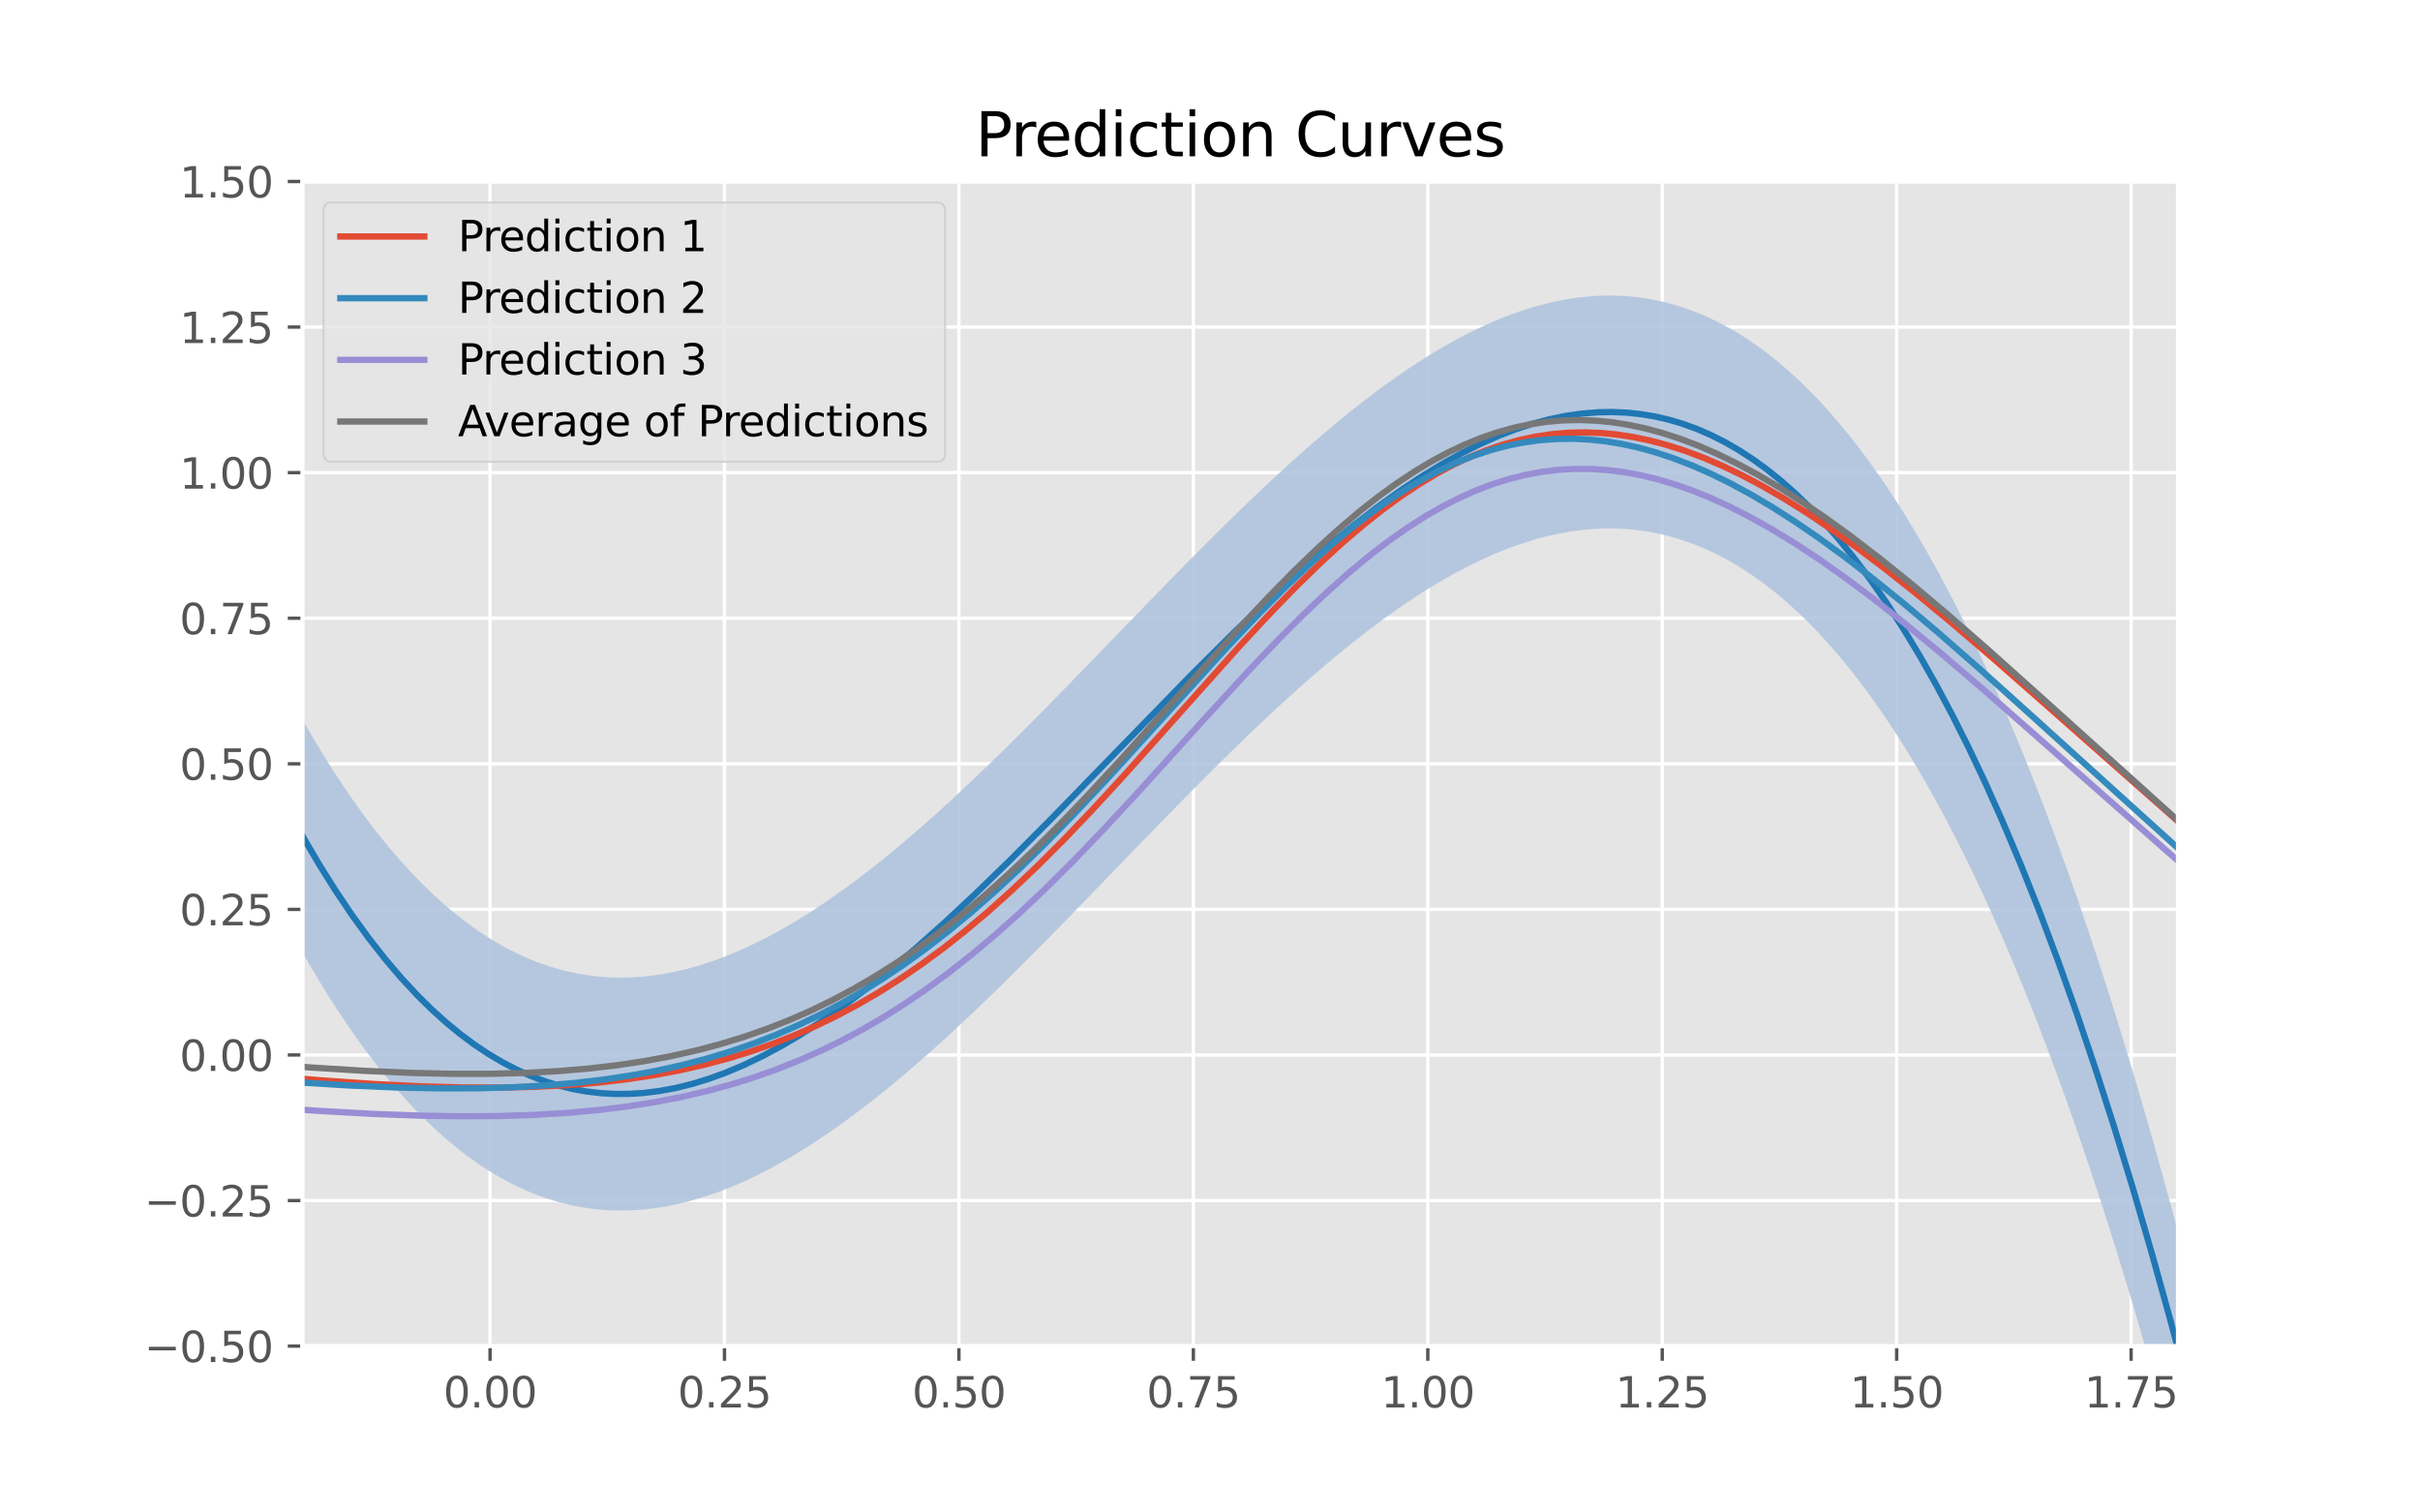 <?xml version="1.0" encoding="utf-8" standalone="no"?>
<!DOCTYPE svg PUBLIC "-//W3C//DTD SVG 1.1//EN"
  "http://www.w3.org/Graphics/SVG/1.1/DTD/svg11.dtd">
<svg xmlns:xlink="http://www.w3.org/1999/xlink" width="576pt" height="360pt" viewBox="0 0 576 360" xmlns="http://www.w3.org/2000/svg" version="1.1">
 <defs>
  <style type="text/css">*{stroke-linejoin: round; stroke-linecap: butt}</style>
 </defs>
 <g id="figure_1">
  <g id="patch_1">
   <path d="M 0 360 
L 576 360 
L 576 0 
L 0 0 
z
" style="fill: #ffffff"/>
  </g>
  <g id="axes_1">
   <g id="patch_2">
    <path d="M 72 320.4 
L 518.4 320.4 
L 518.4 43.2 
L 72 43.2 
z
" style="fill: #e5e5e5"/>
   </g>
   <g id="matplotlib.axis_1">
    <g id="xtick_1">
     <g id="line2d_1">
      <path d="M 116.64 320.4 
L 116.64 43.2 
" clip-path="url(#p0cec9c9c6a)" style="fill: none; stroke: #ffffff; stroke-width: 0.8; stroke-linecap: square"/>
     </g>
     <g id="line2d_2">
      <defs>
       <path id="m936fbc2686" d="M 0 0 
L 0 3.5 
" style="stroke: #555555; stroke-width: 0.8"/>
      </defs>
      <g>
       <use xlink:href="#m936fbc2686" x="116.64" y="320.4" style="fill: #555555; stroke: #555555; stroke-width: 0.8"/>
      </g>
     </g>
     <g id="text_1">
      <!-- 0.00 -->
      <g style="fill: #555555" transform="translate(105.507 334.998)scale(0.1 -0.1)">
       <defs>
        <path id="DejaVuSans-30" d="M 2034 4250 
Q 1547 4250 1301 3770 
Q 1056 3291 1056 2328 
Q 1056 1369 1301 889 
Q 1547 409 2034 409 
Q 2525 409 2770 889 
Q 3016 1369 3016 2328 
Q 3016 3291 2770 3770 
Q 2525 4250 2034 4250 
z
M 2034 4750 
Q 2819 4750 3233 4129 
Q 3647 3509 3647 2328 
Q 3647 1150 3233 529 
Q 2819 -91 2034 -91 
Q 1250 -91 836 529 
Q 422 1150 422 2328 
Q 422 3509 836 4129 
Q 1250 4750 2034 4750 
z
" transform="scale(0.016)"/>
        <path id="DejaVuSans-2e" d="M 684 794 
L 1344 794 
L 1344 0 
L 684 0 
L 684 794 
z
" transform="scale(0.016)"/>
       </defs>
       <use xlink:href="#DejaVuSans-30"/>
       <use xlink:href="#DejaVuSans-2e" x="63.623"/>
       <use xlink:href="#DejaVuSans-30" x="95.41"/>
       <use xlink:href="#DejaVuSans-30" x="159.033"/>
      </g>
     </g>
    </g>
    <g id="xtick_2">
     <g id="line2d_3">
      <path d="M 172.44 320.4 
L 172.44 43.2 
" clip-path="url(#p0cec9c9c6a)" style="fill: none; stroke: #ffffff; stroke-width: 0.8; stroke-linecap: square"/>
     </g>
     <g id="line2d_4">
      <g>
       <use xlink:href="#m936fbc2686" x="172.44" y="320.4" style="fill: #555555; stroke: #555555; stroke-width: 0.8"/>
      </g>
     </g>
     <g id="text_2">
      <!-- 0.25 -->
      <g style="fill: #555555" transform="translate(161.307 334.998)scale(0.1 -0.1)">
       <defs>
        <path id="DejaVuSans-32" d="M 1228 531 
L 3431 531 
L 3431 0 
L 469 0 
L 469 531 
Q 828 903 1448 1529 
Q 2069 2156 2228 2338 
Q 2531 2678 2651 2914 
Q 2772 3150 2772 3378 
Q 2772 3750 2511 3984 
Q 2250 4219 1831 4219 
Q 1534 4219 1204 4116 
Q 875 4013 500 3803 
L 500 4441 
Q 881 4594 1212 4672 
Q 1544 4750 1819 4750 
Q 2544 4750 2975 4387 
Q 3406 4025 3406 3419 
Q 3406 3131 3298 2873 
Q 3191 2616 2906 2266 
Q 2828 2175 2409 1742 
Q 1991 1309 1228 531 
z
" transform="scale(0.016)"/>
        <path id="DejaVuSans-35" d="M 691 4666 
L 3169 4666 
L 3169 4134 
L 1269 4134 
L 1269 2991 
Q 1406 3038 1543 3061 
Q 1681 3084 1819 3084 
Q 2600 3084 3056 2656 
Q 3513 2228 3513 1497 
Q 3513 744 3044 326 
Q 2575 -91 1722 -91 
Q 1428 -91 1123 -41 
Q 819 9 494 109 
L 494 744 
Q 775 591 1075 516 
Q 1375 441 1709 441 
Q 2250 441 2565 725 
Q 2881 1009 2881 1497 
Q 2881 1984 2565 2268 
Q 2250 2553 1709 2553 
Q 1456 2553 1204 2497 
Q 953 2441 691 2322 
L 691 4666 
z
" transform="scale(0.016)"/>
       </defs>
       <use xlink:href="#DejaVuSans-30"/>
       <use xlink:href="#DejaVuSans-2e" x="63.623"/>
       <use xlink:href="#DejaVuSans-32" x="95.41"/>
       <use xlink:href="#DejaVuSans-35" x="159.033"/>
      </g>
     </g>
    </g>
    <g id="xtick_3">
     <g id="line2d_5">
      <path d="M 228.24 320.4 
L 228.24 43.2 
" clip-path="url(#p0cec9c9c6a)" style="fill: none; stroke: #ffffff; stroke-width: 0.8; stroke-linecap: square"/>
     </g>
     <g id="line2d_6">
      <g>
       <use xlink:href="#m936fbc2686" x="228.24" y="320.4" style="fill: #555555; stroke: #555555; stroke-width: 0.8"/>
      </g>
     </g>
     <g id="text_3">
      <!-- 0.50 -->
      <g style="fill: #555555" transform="translate(217.107 334.998)scale(0.1 -0.1)">
       <use xlink:href="#DejaVuSans-30"/>
       <use xlink:href="#DejaVuSans-2e" x="63.623"/>
       <use xlink:href="#DejaVuSans-35" x="95.41"/>
       <use xlink:href="#DejaVuSans-30" x="159.033"/>
      </g>
     </g>
    </g>
    <g id="xtick_4">
     <g id="line2d_7">
      <path d="M 284.04 320.4 
L 284.04 43.2 
" clip-path="url(#p0cec9c9c6a)" style="fill: none; stroke: #ffffff; stroke-width: 0.8; stroke-linecap: square"/>
     </g>
     <g id="line2d_8">
      <g>
       <use xlink:href="#m936fbc2686" x="284.04" y="320.4" style="fill: #555555; stroke: #555555; stroke-width: 0.8"/>
      </g>
     </g>
     <g id="text_4">
      <!-- 0.75 -->
      <g style="fill: #555555" transform="translate(272.907 334.998)scale(0.1 -0.1)">
       <defs>
        <path id="DejaVuSans-37" d="M 525 4666 
L 3525 4666 
L 3525 4397 
L 1831 0 
L 1172 0 
L 2766 4134 
L 525 4134 
L 525 4666 
z
" transform="scale(0.016)"/>
       </defs>
       <use xlink:href="#DejaVuSans-30"/>
       <use xlink:href="#DejaVuSans-2e" x="63.623"/>
       <use xlink:href="#DejaVuSans-37" x="95.41"/>
       <use xlink:href="#DejaVuSans-35" x="159.033"/>
      </g>
     </g>
    </g>
    <g id="xtick_5">
     <g id="line2d_9">
      <path d="M 339.84 320.4 
L 339.84 43.2 
" clip-path="url(#p0cec9c9c6a)" style="fill: none; stroke: #ffffff; stroke-width: 0.8; stroke-linecap: square"/>
     </g>
     <g id="line2d_10">
      <g>
       <use xlink:href="#m936fbc2686" x="339.84" y="320.4" style="fill: #555555; stroke: #555555; stroke-width: 0.8"/>
      </g>
     </g>
     <g id="text_5">
      <!-- 1.00 -->
      <g style="fill: #555555" transform="translate(328.707 334.998)scale(0.1 -0.1)">
       <defs>
        <path id="DejaVuSans-31" d="M 794 531 
L 1825 531 
L 1825 4091 
L 703 3866 
L 703 4441 
L 1819 4666 
L 2450 4666 
L 2450 531 
L 3481 531 
L 3481 0 
L 794 0 
L 794 531 
z
" transform="scale(0.016)"/>
       </defs>
       <use xlink:href="#DejaVuSans-31"/>
       <use xlink:href="#DejaVuSans-2e" x="63.623"/>
       <use xlink:href="#DejaVuSans-30" x="95.41"/>
       <use xlink:href="#DejaVuSans-30" x="159.033"/>
      </g>
     </g>
    </g>
    <g id="xtick_6">
     <g id="line2d_11">
      <path d="M 395.64 320.4 
L 395.64 43.2 
" clip-path="url(#p0cec9c9c6a)" style="fill: none; stroke: #ffffff; stroke-width: 0.8; stroke-linecap: square"/>
     </g>
     <g id="line2d_12">
      <g>
       <use xlink:href="#m936fbc2686" x="395.64" y="320.4" style="fill: #555555; stroke: #555555; stroke-width: 0.8"/>
      </g>
     </g>
     <g id="text_6">
      <!-- 1.25 -->
      <g style="fill: #555555" transform="translate(384.507 334.998)scale(0.1 -0.1)">
       <use xlink:href="#DejaVuSans-31"/>
       <use xlink:href="#DejaVuSans-2e" x="63.623"/>
       <use xlink:href="#DejaVuSans-32" x="95.41"/>
       <use xlink:href="#DejaVuSans-35" x="159.033"/>
      </g>
     </g>
    </g>
    <g id="xtick_7">
     <g id="line2d_13">
      <path d="M 451.44 320.4 
L 451.44 43.2 
" clip-path="url(#p0cec9c9c6a)" style="fill: none; stroke: #ffffff; stroke-width: 0.8; stroke-linecap: square"/>
     </g>
     <g id="line2d_14">
      <g>
       <use xlink:href="#m936fbc2686" x="451.44" y="320.4" style="fill: #555555; stroke: #555555; stroke-width: 0.8"/>
      </g>
     </g>
     <g id="text_7">
      <!-- 1.50 -->
      <g style="fill: #555555" transform="translate(440.307 334.998)scale(0.1 -0.1)">
       <use xlink:href="#DejaVuSans-31"/>
       <use xlink:href="#DejaVuSans-2e" x="63.623"/>
       <use xlink:href="#DejaVuSans-35" x="95.41"/>
       <use xlink:href="#DejaVuSans-30" x="159.033"/>
      </g>
     </g>
    </g>
    <g id="xtick_8">
     <g id="line2d_15">
      <path d="M 507.24 320.4 
L 507.24 43.2 
" clip-path="url(#p0cec9c9c6a)" style="fill: none; stroke: #ffffff; stroke-width: 0.8; stroke-linecap: square"/>
     </g>
     <g id="line2d_16">
      <g>
       <use xlink:href="#m936fbc2686" x="507.24" y="320.4" style="fill: #555555; stroke: #555555; stroke-width: 0.8"/>
      </g>
     </g>
     <g id="text_8">
      <!-- 1.75 -->
      <g style="fill: #555555" transform="translate(496.107 334.998)scale(0.1 -0.1)">
       <use xlink:href="#DejaVuSans-31"/>
       <use xlink:href="#DejaVuSans-2e" x="63.623"/>
       <use xlink:href="#DejaVuSans-37" x="95.41"/>
       <use xlink:href="#DejaVuSans-35" x="159.033"/>
      </g>
     </g>
    </g>
   </g>
   <g id="matplotlib.axis_2">
    <g id="ytick_1">
     <g id="line2d_17">
      <path d="M 72 320.4 
L 518.4 320.4 
" clip-path="url(#p0cec9c9c6a)" style="fill: none; stroke: #ffffff; stroke-width: 0.8; stroke-linecap: square"/>
     </g>
     <g id="line2d_18">
      <defs>
       <path id="mb4f707d231" d="M 0 0 
L -3.5 0 
" style="stroke: #555555; stroke-width: 0.8"/>
      </defs>
      <g>
       <use xlink:href="#mb4f707d231" x="72" y="320.4" style="fill: #555555; stroke: #555555; stroke-width: 0.8"/>
      </g>
     </g>
     <g id="text_9">
      <!-- −0.50 -->
      <g style="fill: #555555" transform="translate(34.355 324.199)scale(0.1 -0.1)">
       <defs>
        <path id="DejaVuSans-2212" d="M 678 2272 
L 4684 2272 
L 4684 1741 
L 678 1741 
L 678 2272 
z
" transform="scale(0.016)"/>
       </defs>
       <use xlink:href="#DejaVuSans-2212"/>
       <use xlink:href="#DejaVuSans-30" x="83.789"/>
       <use xlink:href="#DejaVuSans-2e" x="147.412"/>
       <use xlink:href="#DejaVuSans-35" x="179.199"/>
       <use xlink:href="#DejaVuSans-30" x="242.822"/>
      </g>
     </g>
    </g>
    <g id="ytick_2">
     <g id="line2d_19">
      <path d="M 72 285.75 
L 518.4 285.75 
" clip-path="url(#p0cec9c9c6a)" style="fill: none; stroke: #ffffff; stroke-width: 0.8; stroke-linecap: square"/>
     </g>
     <g id="line2d_20">
      <g>
       <use xlink:href="#mb4f707d231" x="72" y="285.75" style="fill: #555555; stroke: #555555; stroke-width: 0.8"/>
      </g>
     </g>
     <g id="text_10">
      <!-- −0.25 -->
      <g style="fill: #555555" transform="translate(34.355 289.549)scale(0.1 -0.1)">
       <use xlink:href="#DejaVuSans-2212"/>
       <use xlink:href="#DejaVuSans-30" x="83.789"/>
       <use xlink:href="#DejaVuSans-2e" x="147.412"/>
       <use xlink:href="#DejaVuSans-32" x="179.199"/>
       <use xlink:href="#DejaVuSans-35" x="242.822"/>
      </g>
     </g>
    </g>
    <g id="ytick_3">
     <g id="line2d_21">
      <path d="M 72 251.1 
L 518.4 251.1 
" clip-path="url(#p0cec9c9c6a)" style="fill: none; stroke: #ffffff; stroke-width: 0.8; stroke-linecap: square"/>
     </g>
     <g id="line2d_22">
      <g>
       <use xlink:href="#mb4f707d231" x="72" y="251.1" style="fill: #555555; stroke: #555555; stroke-width: 0.8"/>
      </g>
     </g>
     <g id="text_11">
      <!-- 0.00 -->
      <g style="fill: #555555" transform="translate(42.734 254.899)scale(0.1 -0.1)">
       <use xlink:href="#DejaVuSans-30"/>
       <use xlink:href="#DejaVuSans-2e" x="63.623"/>
       <use xlink:href="#DejaVuSans-30" x="95.41"/>
       <use xlink:href="#DejaVuSans-30" x="159.033"/>
      </g>
     </g>
    </g>
    <g id="ytick_4">
     <g id="line2d_23">
      <path d="M 72 216.45 
L 518.4 216.45 
" clip-path="url(#p0cec9c9c6a)" style="fill: none; stroke: #ffffff; stroke-width: 0.8; stroke-linecap: square"/>
     </g>
     <g id="line2d_24">
      <g>
       <use xlink:href="#mb4f707d231" x="72" y="216.45" style="fill: #555555; stroke: #555555; stroke-width: 0.8"/>
      </g>
     </g>
     <g id="text_12">
      <!-- 0.25 -->
      <g style="fill: #555555" transform="translate(42.734 220.249)scale(0.1 -0.1)">
       <use xlink:href="#DejaVuSans-30"/>
       <use xlink:href="#DejaVuSans-2e" x="63.623"/>
       <use xlink:href="#DejaVuSans-32" x="95.41"/>
       <use xlink:href="#DejaVuSans-35" x="159.033"/>
      </g>
     </g>
    </g>
    <g id="ytick_5">
     <g id="line2d_25">
      <path d="M 72 181.8 
L 518.4 181.8 
" clip-path="url(#p0cec9c9c6a)" style="fill: none; stroke: #ffffff; stroke-width: 0.8; stroke-linecap: square"/>
     </g>
     <g id="line2d_26">
      <g>
       <use xlink:href="#mb4f707d231" x="72" y="181.8" style="fill: #555555; stroke: #555555; stroke-width: 0.8"/>
      </g>
     </g>
     <g id="text_13">
      <!-- 0.50 -->
      <g style="fill: #555555" transform="translate(42.734 185.599)scale(0.1 -0.1)">
       <use xlink:href="#DejaVuSans-30"/>
       <use xlink:href="#DejaVuSans-2e" x="63.623"/>
       <use xlink:href="#DejaVuSans-35" x="95.41"/>
       <use xlink:href="#DejaVuSans-30" x="159.033"/>
      </g>
     </g>
    </g>
    <g id="ytick_6">
     <g id="line2d_27">
      <path d="M 72 147.15 
L 518.4 147.15 
" clip-path="url(#p0cec9c9c6a)" style="fill: none; stroke: #ffffff; stroke-width: 0.8; stroke-linecap: square"/>
     </g>
     <g id="line2d_28">
      <g>
       <use xlink:href="#mb4f707d231" x="72" y="147.15" style="fill: #555555; stroke: #555555; stroke-width: 0.8"/>
      </g>
     </g>
     <g id="text_14">
      <!-- 0.75 -->
      <g style="fill: #555555" transform="translate(42.734 150.949)scale(0.1 -0.1)">
       <use xlink:href="#DejaVuSans-30"/>
       <use xlink:href="#DejaVuSans-2e" x="63.623"/>
       <use xlink:href="#DejaVuSans-37" x="95.41"/>
       <use xlink:href="#DejaVuSans-35" x="159.033"/>
      </g>
     </g>
    </g>
    <g id="ytick_7">
     <g id="line2d_29">
      <path d="M 72 112.5 
L 518.4 112.5 
" clip-path="url(#p0cec9c9c6a)" style="fill: none; stroke: #ffffff; stroke-width: 0.8; stroke-linecap: square"/>
     </g>
     <g id="line2d_30">
      <g>
       <use xlink:href="#mb4f707d231" x="72" y="112.5" style="fill: #555555; stroke: #555555; stroke-width: 0.8"/>
      </g>
     </g>
     <g id="text_15">
      <!-- 1.00 -->
      <g style="fill: #555555" transform="translate(42.734 116.299)scale(0.1 -0.1)">
       <use xlink:href="#DejaVuSans-31"/>
       <use xlink:href="#DejaVuSans-2e" x="63.623"/>
       <use xlink:href="#DejaVuSans-30" x="95.41"/>
       <use xlink:href="#DejaVuSans-30" x="159.033"/>
      </g>
     </g>
    </g>
    <g id="ytick_8">
     <g id="line2d_31">
      <path d="M 72 77.85 
L 518.4 77.85 
" clip-path="url(#p0cec9c9c6a)" style="fill: none; stroke: #ffffff; stroke-width: 0.8; stroke-linecap: square"/>
     </g>
     <g id="line2d_32">
      <g>
       <use xlink:href="#mb4f707d231" x="72" y="77.85" style="fill: #555555; stroke: #555555; stroke-width: 0.8"/>
      </g>
     </g>
     <g id="text_16">
      <!-- 1.25 -->
      <g style="fill: #555555" transform="translate(42.734 81.649)scale(0.1 -0.1)">
       <use xlink:href="#DejaVuSans-31"/>
       <use xlink:href="#DejaVuSans-2e" x="63.623"/>
       <use xlink:href="#DejaVuSans-32" x="95.41"/>
       <use xlink:href="#DejaVuSans-35" x="159.033"/>
      </g>
     </g>
    </g>
    <g id="ytick_9">
     <g id="line2d_33">
      <path d="M 72 43.2 
L 518.4 43.2 
" clip-path="url(#p0cec9c9c6a)" style="fill: none; stroke: #ffffff; stroke-width: 0.8; stroke-linecap: square"/>
     </g>
     <g id="line2d_34">
      <g>
       <use xlink:href="#mb4f707d231" x="72" y="43.2" style="fill: #555555; stroke: #555555; stroke-width: 0.8"/>
      </g>
     </g>
     <g id="text_17">
      <!-- 1.50 -->
      <g style="fill: #555555" transform="translate(42.734 46.999)scale(0.1 -0.1)">
       <use xlink:href="#DejaVuSans-31"/>
       <use xlink:href="#DejaVuSans-2e" x="63.623"/>
       <use xlink:href="#DejaVuSans-35" x="95.41"/>
       <use xlink:href="#DejaVuSans-30" x="159.033"/>
      </g>
     </g>
    </g>
   </g>
   <g id="PolyCollection_1">
    <path d="M 5.04 36.27 
L 5.04 -19.17 
L 5.599 -16.922 
L 6.157 -14.685 
L 6.716 -12.461 
L 7.274 -10.249 
L 7.833 -8.049 
L 8.391 -5.861 
L 8.95 -3.685 
L 9.508 -1.521 
L 10.067 0.632 
L 10.626 2.772 
L 11.184 4.9 
L 11.743 7.017 
L 12.301 9.121 
L 12.86 11.214 
L 13.418 13.295 
L 13.977 15.364 
L 14.535 17.422 
L 15.094 19.468 
L 15.653 21.502 
L 16.211 23.524 
L 16.77 25.535 
L 17.328 27.535 
L 17.887 29.522 
L 18.445 31.498 
L 19.004 33.463 
L 19.563 35.416 
L 20.121 37.358 
L 20.68 39.288 
L 21.238 41.207 
L 21.797 43.114 
L 22.355 45.01 
L 22.914 46.895 
L 23.472 48.768 
L 24.031 50.63 
L 24.59 52.481 
L 25.148 54.32 
L 25.707 56.149 
L 26.265 57.966 
L 26.824 59.772 
L 27.382 61.567 
L 27.941 63.35 
L 28.499 65.123 
L 29.058 66.885 
L 29.617 68.635 
L 30.175 70.375 
L 30.734 72.103 
L 31.292 73.821 
L 31.851 75.528 
L 32.409 77.224 
L 32.968 78.908 
L 33.526 80.583 
L 34.085 82.246 
L 34.644 83.898 
L 35.202 85.54 
L 35.761 87.171 
L 36.319 88.791 
L 36.878 90.401 
L 37.436 92 
L 37.995 93.588 
L 38.554 95.165 
L 39.112 96.732 
L 39.671 98.289 
L 40.229 99.835 
L 40.788 101.37 
L 41.346 102.895 
L 41.905 104.41 
L 42.463 105.914 
L 43.022 107.407 
L 43.581 108.891 
L 44.139 110.364 
L 44.698 111.826 
L 45.256 113.278 
L 45.815 114.72 
L 46.373 116.152 
L 46.932 117.574 
L 47.49 118.985 
L 48.049 120.386 
L 48.608 121.777 
L 49.166 123.158 
L 49.725 124.529 
L 50.283 125.89 
L 50.842 127.24 
L 51.4 128.581 
L 51.959 129.912 
L 52.517 131.232 
L 53.076 132.543 
L 53.635 133.844 
L 54.193 135.135 
L 54.752 136.416 
L 55.31 137.688 
L 55.869 138.949 
L 56.427 140.201 
L 56.986 141.443 
L 57.544 142.675 
L 58.103 143.898 
L 58.662 145.11 
L 59.22 146.314 
L 59.779 147.507 
L 60.337 148.691 
L 60.896 149.866 
L 61.454 151.031 
L 62.013 152.186 
L 62.572 153.332 
L 63.13 154.468 
L 63.689 155.595 
L 64.247 156.713 
L 64.806 157.821 
L 65.364 158.92 
L 65.923 160.009 
L 66.481 161.089 
L 67.04 162.16 
L 67.599 163.222 
L 68.157 164.274 
L 68.716 165.317 
L 69.274 166.351 
L 69.833 167.376 
L 70.391 168.392 
L 70.95 169.399 
L 71.508 170.396 
L 72.067 171.385 
L 72.626 172.364 
L 73.184 173.334 
L 73.743 174.296 
L 74.301 175.248 
L 74.86 176.192 
L 75.418 177.127 
L 75.977 178.053 
L 76.535 178.97 
L 77.094 179.878 
L 77.653 180.777 
L 78.211 181.668 
L 78.77 182.55 
L 79.328 183.423 
L 79.887 184.288 
L 80.445 185.143 
L 81.004 185.991 
L 81.563 186.829 
L 82.121 187.659 
L 82.68 188.481 
L 83.238 189.294 
L 83.797 190.098 
L 84.355 190.894 
L 84.914 191.682 
L 85.472 192.461 
L 86.031 193.231 
L 86.59 193.994 
L 87.148 194.748 
L 87.707 195.493 
L 88.265 196.231 
L 88.824 196.96 
L 89.382 197.681 
L 89.941 198.393 
L 90.499 199.098 
L 91.058 199.794 
L 91.617 200.482 
L 92.175 201.162 
L 92.734 201.834 
L 93.292 202.498 
L 93.851 203.154 
L 94.409 203.802 
L 94.968 204.442 
L 95.526 205.074 
L 96.085 205.698 
L 96.644 206.314 
L 97.202 206.922 
L 97.761 207.522 
L 98.319 208.115 
L 98.878 208.7 
L 99.436 209.277 
L 99.995 209.846 
L 100.554 210.407 
L 101.112 210.961 
L 101.671 211.507 
L 102.229 212.046 
L 102.788 212.577 
L 103.346 213.1 
L 103.905 213.616 
L 104.463 214.124 
L 105.022 214.624 
L 105.581 215.118 
L 106.139 215.603 
L 106.698 216.082 
L 107.256 216.552 
L 107.815 217.016 
L 108.373 217.472 
L 108.932 217.921 
L 109.49 218.362 
L 110.049 218.797 
L 110.608 219.224 
L 111.166 219.643 
L 111.725 220.056 
L 112.283 220.461 
L 112.842 220.86 
L 113.4 221.251 
L 113.959 221.635 
L 114.517 222.012 
L 115.076 222.382 
L 115.635 222.744 
L 116.193 223.1 
L 116.752 223.449 
L 117.31 223.791 
L 117.869 224.126 
L 118.427 224.454 
L 118.986 224.776 
L 119.545 225.09 
L 120.103 225.398 
L 120.662 225.699 
L 121.22 225.993 
L 121.779 226.281 
L 122.337 226.561 
L 122.896 226.835 
L 123.454 227.103 
L 124.013 227.363 
L 124.572 227.618 
L 125.13 227.865 
L 125.689 228.106 
L 126.247 228.341 
L 126.806 228.569 
L 127.364 228.79 
L 127.923 229.005 
L 128.481 229.214 
L 129.04 229.416 
L 129.599 229.612 
L 130.157 229.802 
L 130.716 229.985 
L 131.274 230.162 
L 131.833 230.333 
L 132.391 230.497 
L 132.95 230.656 
L 133.508 230.808 
L 134.067 230.954 
L 134.626 231.094 
L 135.184 231.227 
L 135.743 231.355 
L 136.301 231.477 
L 136.86 231.592 
L 137.418 231.702 
L 137.977 231.805 
L 138.535 231.903 
L 139.094 231.995 
L 139.653 232.08 
L 140.211 232.16 
L 140.77 232.235 
L 141.328 232.303 
L 141.887 232.365 
L 142.445 232.422 
L 143.004 232.473 
L 143.563 232.518 
L 144.121 232.558 
L 144.68 232.592 
L 145.238 232.62 
L 145.797 232.643 
L 146.355 232.66 
L 146.914 232.671 
L 147.472 232.677 
L 148.031 232.678 
L 148.59 232.673 
L 149.148 232.663 
L 149.707 232.647 
L 150.265 232.626 
L 150.824 232.599 
L 151.382 232.567 
L 151.941 232.53 
L 152.499 232.487 
L 153.058 232.439 
L 153.617 232.386 
L 154.175 232.328 
L 154.734 232.264 
L 155.292 232.196 
L 155.851 232.122 
L 156.409 232.043 
L 156.968 231.959 
L 157.526 231.87 
L 158.085 231.775 
L 158.644 231.676 
L 159.202 231.572 
L 159.761 231.463 
L 160.319 231.349 
L 160.878 231.23 
L 161.436 231.106 
L 161.995 230.978 
L 162.554 230.844 
L 163.112 230.706 
L 163.671 230.563 
L 164.229 230.415 
L 164.788 230.263 
L 165.346 230.105 
L 165.905 229.944 
L 166.463 229.777 
L 167.022 229.606 
L 167.581 229.43 
L 168.139 229.25 
L 168.698 229.065 
L 169.256 228.876 
L 169.815 228.682 
L 170.373 228.483 
L 170.932 228.281 
L 171.49 228.073 
L 172.049 227.862 
L 172.608 227.646 
L 173.166 227.426 
L 173.725 227.201 
L 174.283 226.972 
L 174.842 226.739 
L 175.4 226.502 
L 175.959 226.261 
L 176.517 226.015 
L 177.076 225.765 
L 177.635 225.511 
L 178.193 225.253 
L 178.752 224.991 
L 179.31 224.725 
L 179.869 224.454 
L 180.427 224.18 
L 180.986 223.902 
L 181.544 223.62 
L 182.103 223.334 
L 182.662 223.044 
L 183.22 222.75 
L 183.779 222.453 
L 184.337 222.151 
L 184.896 221.846 
L 185.454 221.537 
L 186.013 221.225 
L 186.572 220.908 
L 187.13 220.588 
L 187.689 220.264 
L 188.247 219.937 
L 188.806 219.606 
L 189.364 219.271 
L 189.923 218.933 
L 190.481 218.592 
L 191.04 218.247 
L 191.599 217.898 
L 192.157 217.546 
L 192.716 217.191 
L 193.274 216.832 
L 193.833 216.47 
L 194.391 216.104 
L 194.95 215.735 
L 195.508 215.363 
L 196.067 214.988 
L 196.626 214.609 
L 197.184 214.227 
L 197.743 213.842 
L 198.301 213.454 
L 198.86 213.062 
L 199.418 212.668 
L 199.977 212.271 
L 200.535 211.87 
L 201.094 211.466 
L 201.653 211.06 
L 202.211 210.65 
L 202.77 210.238 
L 203.328 209.822 
L 203.887 209.404 
L 204.445 208.982 
L 205.004 208.558 
L 205.563 208.131 
L 206.121 207.702 
L 206.68 207.269 
L 207.238 206.834 
L 207.797 206.396 
L 208.355 205.956 
L 208.914 205.512 
L 209.472 205.066 
L 210.031 204.618 
L 210.59 204.167 
L 211.148 203.713 
L 211.707 203.257 
L 212.265 202.798 
L 212.824 202.337 
L 213.382 201.873 
L 213.941 201.407 
L 214.499 200.939 
L 215.058 200.468 
L 215.617 199.995 
L 216.175 199.519 
L 216.734 199.041 
L 217.292 198.561 
L 217.851 198.079 
L 218.409 197.594 
L 218.968 197.107 
L 219.526 196.619 
L 220.085 196.127 
L 220.644 195.634 
L 221.202 195.139 
L 221.761 194.642 
L 222.319 194.142 
L 222.878 193.641 
L 223.436 193.137 
L 223.995 192.632 
L 224.554 192.125 
L 225.112 191.616 
L 225.671 191.104 
L 226.229 190.592 
L 226.788 190.077 
L 227.346 189.56 
L 227.905 189.042 
L 228.463 188.522 
L 229.022 188 
L 229.581 187.476 
L 230.139 186.951 
L 230.698 186.424 
L 231.256 185.896 
L 231.815 185.366 
L 232.373 184.834 
L 232.932 184.301 
L 233.49 183.766 
L 234.049 183.23 
L 234.608 182.693 
L 235.166 182.153 
L 235.725 181.613 
L 236.283 181.071 
L 236.842 180.528 
L 237.4 179.983 
L 237.959 179.437 
L 238.517 178.89 
L 239.076 178.342 
L 239.635 177.792 
L 240.193 177.241 
L 240.752 176.689 
L 241.31 176.136 
L 241.869 175.582 
L 242.427 175.026 
L 242.986 174.47 
L 243.544 173.912 
L 244.103 173.354 
L 244.662 172.794 
L 245.22 172.234 
L 245.779 171.672 
L 246.337 171.11 
L 246.896 170.547 
L 247.454 169.982 
L 248.013 169.417 
L 248.572 168.852 
L 249.13 168.285 
L 249.689 167.718 
L 250.247 167.15 
L 250.806 166.581 
L 251.364 166.011 
L 251.923 165.441 
L 252.481 164.871 
L 253.04 164.299 
L 253.599 163.727 
L 254.157 163.155 
L 254.716 162.582 
L 255.274 162.008 
L 255.833 161.434 
L 256.391 160.86 
L 256.95 160.285 
L 257.508 159.71 
L 258.067 159.134 
L 258.626 158.558 
L 259.184 157.982 
L 259.743 157.405 
L 260.301 156.828 
L 260.86 156.251 
L 261.418 155.674 
L 261.977 155.096 
L 262.535 154.519 
L 263.094 153.941 
L 263.653 153.363 
L 264.211 152.785 
L 264.77 152.207 
L 265.328 151.629 
L 265.887 151.051 
L 266.445 150.473 
L 267.004 149.895 
L 267.562 149.317 
L 268.121 148.739 
L 268.68 148.161 
L 269.238 147.584 
L 269.797 147.006 
L 270.355 146.429 
L 270.914 145.852 
L 271.472 145.276 
L 272.031 144.699 
L 272.59 144.123 
L 273.148 143.547 
L 273.707 142.972 
L 274.265 142.397 
L 274.824 141.822 
L 275.382 141.248 
L 275.941 140.674 
L 276.499 140.101 
L 277.058 139.528 
L 277.617 138.956 
L 278.175 138.385 
L 278.734 137.814 
L 279.292 137.243 
L 279.851 136.674 
L 280.409 136.104 
L 280.968 135.536 
L 281.526 134.968 
L 282.085 134.402 
L 282.644 133.835 
L 283.202 133.27 
L 283.761 132.706 
L 284.319 132.142 
L 284.878 131.579 
L 285.436 131.017 
L 285.995 130.457 
L 286.554 129.897 
L 287.112 129.338 
L 287.671 128.78 
L 288.229 128.223 
L 288.788 127.667 
L 289.346 127.112 
L 289.905 126.559 
L 290.463 126.006 
L 291.022 125.455 
L 291.581 124.905 
L 292.139 124.356 
L 292.698 123.808 
L 293.256 123.262 
L 293.815 122.716 
L 294.373 122.173 
L 294.932 121.63 
L 295.49 121.089 
L 296.049 120.55 
L 296.608 120.011 
L 297.166 119.475 
L 297.725 118.939 
L 298.283 118.406 
L 298.842 117.873 
L 299.4 117.343 
L 299.959 116.813 
L 300.517 116.286 
L 301.076 115.76 
L 301.635 115.236 
L 302.193 114.713 
L 302.752 114.193 
L 303.31 113.674 
L 303.869 113.156 
L 304.427 112.641 
L 304.986 112.127 
L 305.545 111.615 
L 306.103 111.105 
L 306.662 110.597 
L 307.22 110.091 
L 307.779 109.587 
L 308.337 109.085 
L 308.896 108.585 
L 309.454 108.086 
L 310.013 107.59 
L 310.572 107.096 
L 311.13 106.604 
L 311.689 106.115 
L 312.247 105.627 
L 312.806 105.141 
L 313.364 104.658 
L 313.923 104.177 
L 314.481 103.698 
L 315.04 103.222 
L 315.599 102.748 
L 316.157 102.276 
L 316.716 101.807 
L 317.274 101.34 
L 317.833 100.875 
L 318.391 100.413 
L 318.95 99.953 
L 319.508 99.496 
L 320.067 99.041 
L 320.626 98.589 
L 321.184 98.139 
L 321.743 97.692 
L 322.301 97.248 
L 322.86 96.806 
L 323.418 96.367 
L 323.977 95.931 
L 324.535 95.498 
L 325.094 95.067 
L 325.653 94.639 
L 326.211 94.213 
L 326.77 93.791 
L 327.328 93.372 
L 327.887 92.955 
L 328.445 92.541 
L 329.004 92.13 
L 329.563 91.723 
L 330.121 91.318 
L 330.68 90.916 
L 331.238 90.517 
L 331.797 90.122 
L 332.355 89.729 
L 332.914 89.34 
L 333.472 88.953 
L 334.031 88.57 
L 334.59 88.19 
L 335.148 87.813 
L 335.707 87.44 
L 336.265 87.07 
L 336.824 86.703 
L 337.382 86.339 
L 337.941 85.979 
L 338.499 85.622 
L 339.058 85.269 
L 339.617 84.919 
L 340.175 84.573 
L 340.734 84.23 
L 341.292 83.89 
L 341.851 83.554 
L 342.409 83.222 
L 342.968 82.893 
L 343.526 82.568 
L 344.085 82.246 
L 344.644 81.928 
L 345.202 81.614 
L 345.761 81.304 
L 346.319 80.997 
L 346.878 80.694 
L 347.436 80.395 
L 347.995 80.1 
L 348.554 79.808 
L 349.112 79.521 
L 349.671 79.237 
L 350.229 78.957 
L 350.788 78.681 
L 351.346 78.41 
L 351.905 78.142 
L 352.463 77.878 
L 353.022 77.618 
L 353.581 77.363 
L 354.139 77.111 
L 354.698 76.864 
L 355.256 76.621 
L 355.815 76.382 
L 356.373 76.147 
L 356.932 75.916 
L 357.49 75.69 
L 358.049 75.468 
L 358.608 75.251 
L 359.166 75.037 
L 359.725 74.828 
L 360.283 74.624 
L 360.842 74.424 
L 361.4 74.228 
L 361.959 74.037 
L 362.517 73.85 
L 363.076 73.668 
L 363.635 73.491 
L 364.193 73.318 
L 364.752 73.149 
L 365.31 72.985 
L 365.869 72.826 
L 366.427 72.672 
L 366.986 72.522 
L 367.545 72.377 
L 368.103 72.237 
L 368.662 72.102 
L 369.22 71.971 
L 369.779 71.845 
L 370.337 71.724 
L 370.896 71.608 
L 371.454 71.497 
L 372.013 71.391 
L 372.572 71.29 
L 373.13 71.194 
L 373.689 71.103 
L 374.247 71.017 
L 374.806 70.936 
L 375.364 70.86 
L 375.923 70.789 
L 376.481 70.724 
L 377.04 70.663 
L 377.599 70.608 
L 378.157 70.558 
L 378.716 70.513 
L 379.274 70.474 
L 379.833 70.44 
L 380.391 70.411 
L 380.95 70.388 
L 381.508 70.37 
L 382.067 70.357 
L 382.626 70.35 
L 383.184 70.348 
L 383.743 70.352 
L 384.301 70.361 
L 384.86 70.376 
L 385.418 70.397 
L 385.977 70.423 
L 386.536 70.454 
L 387.094 70.492 
L 387.653 70.535 
L 388.211 70.584 
L 388.77 70.638 
L 389.328 70.698 
L 389.887 70.764 
L 390.445 70.836 
L 391.004 70.913 
L 391.563 70.997 
L 392.121 71.086 
L 392.68 71.182 
L 393.238 71.283 
L 393.797 71.39 
L 394.355 71.503 
L 394.914 71.622 
L 395.472 71.747 
L 396.031 71.879 
L 396.59 72.016 
L 397.148 72.16 
L 397.707 72.309 
L 398.265 72.465 
L 398.824 72.627 
L 399.382 72.795 
L 399.941 72.97 
L 400.499 73.151 
L 401.058 73.338 
L 401.617 73.531 
L 402.175 73.731 
L 402.734 73.937 
L 403.292 74.15 
L 403.851 74.369 
L 404.409 74.594 
L 404.968 74.826 
L 405.527 75.064 
L 406.085 75.309 
L 406.644 75.561 
L 407.202 75.819 
L 407.761 76.084 
L 408.319 76.355 
L 408.878 76.633 
L 409.436 76.918 
L 409.995 77.209 
L 410.554 77.507 
L 411.112 77.812 
L 411.671 78.124 
L 412.229 78.443 
L 412.788 78.768 
L 413.346 79.101 
L 413.905 79.44 
L 414.463 79.786 
L 415.022 80.139 
L 415.581 80.499 
L 416.139 80.866 
L 416.698 81.24 
L 417.256 81.622 
L 417.815 82.01 
L 418.373 82.405 
L 418.932 82.808 
L 419.49 83.217 
L 420.049 83.634 
L 420.608 84.058 
L 421.166 84.49 
L 421.725 84.928 
L 422.283 85.374 
L 422.842 85.827 
L 423.4 86.288 
L 423.959 86.756 
L 424.518 87.231 
L 425.076 87.714 
L 425.635 88.204 
L 426.193 88.702 
L 426.752 89.207 
L 427.31 89.72 
L 427.869 90.24 
L 428.427 90.768 
L 428.986 91.303 
L 429.545 91.846 
L 430.103 92.397 
L 430.662 92.955 
L 431.22 93.522 
L 431.779 94.095 
L 432.337 94.677 
L 432.896 95.266 
L 433.454 95.864 
L 434.013 96.469 
L 434.572 97.082 
L 435.13 97.702 
L 435.689 98.331 
L 436.247 98.968 
L 436.806 99.613 
L 437.364 100.265 
L 437.923 100.926 
L 438.481 101.595 
L 439.04 102.271 
L 439.599 102.956 
L 440.157 103.649 
L 440.716 104.35 
L 441.274 105.06 
L 441.833 105.777 
L 442.391 106.503 
L 442.95 107.237 
L 443.508 107.98 
L 444.067 108.73 
L 444.626 109.489 
L 445.184 110.257 
L 445.743 111.032 
L 446.301 111.816 
L 446.86 112.609 
L 447.418 113.41 
L 447.977 114.22 
L 448.535 115.038 
L 449.094 115.864 
L 449.653 116.7 
L 450.211 117.543 
L 450.77 118.396 
L 451.328 119.257 
L 451.887 120.126 
L 452.445 121.005 
L 453.004 121.892 
L 453.563 122.788 
L 454.121 123.693 
L 454.68 124.606 
L 455.238 125.528 
L 455.797 126.46 
L 456.355 127.4 
L 456.914 128.349 
L 457.472 129.307 
L 458.031 130.273 
L 458.59 131.249 
L 459.148 132.234 
L 459.707 133.228 
L 460.265 134.231 
L 460.824 135.243 
L 461.382 136.264 
L 461.941 137.295 
L 462.499 138.334 
L 463.058 139.383 
L 463.617 140.441 
L 464.175 141.508 
L 464.734 142.584 
L 465.292 143.67 
L 465.851 144.765 
L 466.409 145.869 
L 466.968 146.983 
L 467.526 148.106 
L 468.085 149.239 
L 468.644 150.381 
L 469.202 151.533 
L 469.761 152.694 
L 470.319 153.864 
L 470.878 155.045 
L 471.436 156.234 
L 471.995 157.434 
L 472.554 158.643 
L 473.112 159.861 
L 473.671 161.09 
L 474.229 162.328 
L 474.788 163.576 
L 475.346 164.833 
L 475.905 166.101 
L 476.463 167.378 
L 477.022 168.665 
L 477.581 169.962 
L 478.139 171.269 
L 478.698 172.585 
L 479.256 173.912 
L 479.815 175.249 
L 480.373 176.596 
L 480.932 177.952 
L 481.49 179.319 
L 482.049 180.696 
L 482.608 182.083 
L 483.166 183.48 
L 483.725 184.887 
L 484.283 186.305 
L 484.842 187.732 
L 485.4 189.17 
L 485.959 190.618 
L 486.517 192.077 
L 487.076 193.546 
L 487.635 195.025 
L 488.193 196.514 
L 488.752 198.014 
L 489.31 199.525 
L 489.869 201.045 
L 490.427 202.576 
L 490.986 204.118 
L 491.545 205.67 
L 492.103 207.233 
L 492.662 208.807 
L 493.22 210.391 
L 493.779 211.985 
L 494.337 213.59 
L 494.896 215.206 
L 495.454 216.833 
L 496.013 218.47 
L 496.572 220.119 
L 497.13 221.778 
L 497.689 223.447 
L 498.247 225.128 
L 498.806 226.819 
L 499.364 228.522 
L 499.923 230.235 
L 500.481 231.959 
L 501.04 233.694 
L 501.599 235.44 
L 502.157 237.197 
L 502.716 238.966 
L 503.274 240.745 
L 503.833 242.535 
L 504.391 244.337 
L 504.95 246.15 
L 505.508 247.973 
L 506.067 249.809 
L 506.626 251.655 
L 507.184 253.512 
L 507.743 255.381 
L 508.301 257.261 
L 508.86 259.153 
L 509.418 261.056 
L 509.977 262.97 
L 510.536 264.895 
L 511.094 266.832 
L 511.653 268.781 
L 512.211 270.741 
L 512.77 272.713 
L 513.328 274.696 
L 513.887 276.69 
L 514.445 278.697 
L 515.004 280.714 
L 515.563 282.744 
L 516.121 284.785 
L 516.68 286.838 
L 517.238 288.902 
L 517.797 290.979 
L 518.355 293.067 
L 518.914 295.167 
L 519.472 297.279 
L 520.031 299.402 
L 520.59 301.538 
L 521.148 303.685 
L 521.707 305.844 
L 522.265 308.016 
L 522.824 310.199 
L 523.382 312.394 
L 523.941 314.601 
L 524.499 316.821 
L 525.058 319.052 
L 525.617 321.296 
L 526.175 323.552 
L 526.734 325.819 
L 527.292 328.1 
L 527.851 330.392 
L 528.409 332.696 
L 528.968 335.013 
L 529.527 337.342 
L 530.085 339.684 
L 530.644 342.038 
L 531.202 344.404 
L 531.761 346.782 
L 532.319 349.173 
L 532.878 351.577 
L 533.436 353.993 
L 533.995 356.421 
L 534.554 358.862 
L 535.112 361.316 
L 535.671 363.782 
L 536.229 366.26 
L 536.788 368.752 
L 537.346 371.256 
L 537.905 373.773 
L 538.463 376.302 
L 539.022 378.844 
L 539.581 381.399 
L 540.139 383.967 
L 540.698 386.547 
L 541.256 389.141 
L 541.815 391.747 
L 542.373 394.366 
L 542.932 396.998 
L 543.49 399.643 
L 544.049 402.301 
L 544.608 404.972 
L 545.166 407.656 
L 545.725 410.353 
L 546.283 413.064 
L 546.842 415.787 
L 547.4 418.523 
L 547.959 421.273 
L 548.517 424.036 
L 549.076 426.811 
L 549.635 429.601 
L 550.193 432.403 
L 550.752 435.219 
L 551.31 438.048 
L 551.869 440.89 
L 552.427 443.746 
L 552.986 446.615 
L 553.544 449.498 
L 554.103 452.394 
L 554.662 455.303 
L 555.22 458.226 
L 555.779 461.163 
L 556.337 464.113 
L 556.896 467.077 
L 557.454 470.054 
L 558.013 473.045 
L 558.572 476.049 
L 559.13 479.067 
L 559.689 482.099 
L 560.247 485.145 
L 560.806 488.204 
L 561.364 491.277 
L 561.923 494.365 
L 562.481 497.465 
L 563.04 500.58 
L 563.04 556.02 
L 563.04 556.02 
L 562.481 552.905 
L 561.923 549.805 
L 561.364 546.717 
L 560.806 543.644 
L 560.247 540.585 
L 559.689 537.539 
L 559.13 534.507 
L 558.572 531.489 
L 558.013 528.485 
L 557.454 525.494 
L 556.896 522.517 
L 556.337 519.553 
L 555.779 516.603 
L 555.22 513.666 
L 554.662 510.743 
L 554.103 507.834 
L 553.544 504.938 
L 552.986 502.055 
L 552.427 499.186 
L 551.869 496.33 
L 551.31 493.488 
L 550.752 490.659 
L 550.193 487.843 
L 549.635 485.041 
L 549.076 482.251 
L 548.517 479.476 
L 547.959 476.713 
L 547.4 473.963 
L 546.842 471.227 
L 546.283 468.504 
L 545.725 465.793 
L 545.166 463.096 
L 544.608 460.412 
L 544.049 457.741 
L 543.49 455.083 
L 542.932 452.438 
L 542.373 449.806 
L 541.815 447.187 
L 541.256 444.581 
L 540.698 441.987 
L 540.139 439.407 
L 539.581 436.839 
L 539.022 434.284 
L 538.463 431.742 
L 537.905 429.213 
L 537.346 426.696 
L 536.788 424.192 
L 536.229 421.7 
L 535.671 419.222 
L 535.112 416.756 
L 534.554 414.302 
L 533.995 411.861 
L 533.436 409.433 
L 532.878 407.017 
L 532.319 404.613 
L 531.761 402.222 
L 531.202 399.844 
L 530.644 397.478 
L 530.085 395.124 
L 529.527 392.782 
L 528.968 390.453 
L 528.409 388.136 
L 527.851 385.832 
L 527.292 383.54 
L 526.734 381.259 
L 526.175 378.992 
L 525.617 376.736 
L 525.058 374.492 
L 524.499 372.261 
L 523.941 370.041 
L 523.382 367.834 
L 522.824 365.639 
L 522.265 363.456 
L 521.707 361.284 
L 521.148 359.125 
L 520.59 356.978 
L 520.031 354.842 
L 519.472 352.719 
L 518.914 350.607 
L 518.355 348.507 
L 517.797 346.419 
L 517.238 344.342 
L 516.68 342.278 
L 516.121 340.225 
L 515.563 338.184 
L 515.004 336.154 
L 514.445 334.137 
L 513.887 332.13 
L 513.328 330.136 
L 512.77 328.153 
L 512.211 326.181 
L 511.653 324.221 
L 511.094 322.272 
L 510.536 320.335 
L 509.977 318.41 
L 509.418 316.496 
L 508.86 314.593 
L 508.301 312.701 
L 507.743 310.821 
L 507.184 308.952 
L 506.626 307.095 
L 506.067 305.249 
L 505.508 303.413 
L 504.95 301.59 
L 504.391 299.777 
L 503.833 297.975 
L 503.274 296.185 
L 502.716 294.406 
L 502.157 292.637 
L 501.599 290.88 
L 501.04 289.134 
L 500.481 287.399 
L 499.923 285.675 
L 499.364 283.962 
L 498.806 282.259 
L 498.247 280.568 
L 497.689 278.887 
L 497.13 277.218 
L 496.572 275.559 
L 496.013 273.91 
L 495.454 272.273 
L 494.896 270.646 
L 494.337 269.03 
L 493.779 267.425 
L 493.22 265.831 
L 492.662 264.247 
L 492.103 262.673 
L 491.545 261.11 
L 490.986 259.558 
L 490.427 258.016 
L 489.869 256.485 
L 489.31 254.965 
L 488.752 253.454 
L 488.193 251.954 
L 487.635 250.465 
L 487.076 248.986 
L 486.517 247.517 
L 485.959 246.058 
L 485.4 244.61 
L 484.842 243.172 
L 484.283 241.745 
L 483.725 240.327 
L 483.166 238.92 
L 482.608 237.523 
L 482.049 236.136 
L 481.49 234.759 
L 480.932 233.392 
L 480.373 232.036 
L 479.815 230.689 
L 479.256 229.352 
L 478.698 228.025 
L 478.139 226.709 
L 477.581 225.402 
L 477.022 224.105 
L 476.463 222.818 
L 475.905 221.541 
L 475.346 220.273 
L 474.788 219.016 
L 474.229 217.768 
L 473.671 216.53 
L 473.112 215.301 
L 472.554 214.083 
L 471.995 212.874 
L 471.436 211.674 
L 470.878 210.485 
L 470.319 209.304 
L 469.761 208.134 
L 469.202 206.973 
L 468.644 205.821 
L 468.085 204.679 
L 467.526 203.546 
L 466.968 202.423 
L 466.409 201.309 
L 465.851 200.205 
L 465.292 199.11 
L 464.734 198.024 
L 464.175 196.948 
L 463.617 195.881 
L 463.058 194.823 
L 462.499 193.774 
L 461.941 192.735 
L 461.382 191.704 
L 460.824 190.683 
L 460.265 189.671 
L 459.707 188.668 
L 459.148 187.674 
L 458.59 186.689 
L 458.031 185.713 
L 457.472 184.747 
L 456.914 183.789 
L 456.355 182.84 
L 455.797 181.9 
L 455.238 180.968 
L 454.68 180.046 
L 454.121 179.133 
L 453.563 178.228 
L 453.004 177.332 
L 452.445 176.445 
L 451.887 175.566 
L 451.328 174.697 
L 450.77 173.836 
L 450.211 172.983 
L 449.653 172.14 
L 449.094 171.304 
L 448.535 170.478 
L 447.977 169.66 
L 447.418 168.85 
L 446.86 168.049 
L 446.301 167.256 
L 445.743 166.472 
L 445.184 165.697 
L 444.626 164.929 
L 444.067 164.17 
L 443.508 163.42 
L 442.95 162.677 
L 442.391 161.943 
L 441.833 161.217 
L 441.274 160.5 
L 440.716 159.79 
L 440.157 159.089 
L 439.599 158.396 
L 439.04 157.711 
L 438.481 157.035 
L 437.923 156.366 
L 437.364 155.705 
L 436.806 155.053 
L 436.247 154.408 
L 435.689 153.771 
L 435.13 153.142 
L 434.572 152.522 
L 434.013 151.909 
L 433.454 151.304 
L 432.896 150.706 
L 432.337 150.117 
L 431.779 149.535 
L 431.22 148.962 
L 430.662 148.395 
L 430.103 147.837 
L 429.545 147.286 
L 428.986 146.743 
L 428.427 146.208 
L 427.869 145.68 
L 427.31 145.16 
L 426.752 144.647 
L 426.193 144.142 
L 425.635 143.644 
L 425.076 143.154 
L 424.518 142.671 
L 423.959 142.196 
L 423.4 141.728 
L 422.842 141.267 
L 422.283 140.814 
L 421.725 140.368 
L 421.166 139.93 
L 420.608 139.498 
L 420.049 139.074 
L 419.49 138.657 
L 418.932 138.248 
L 418.373 137.845 
L 417.815 137.45 
L 417.256 137.062 
L 416.698 136.68 
L 416.139 136.306 
L 415.581 135.939 
L 415.022 135.579 
L 414.463 135.226 
L 413.905 134.88 
L 413.346 134.541 
L 412.788 134.208 
L 412.229 133.883 
L 411.671 133.564 
L 411.112 133.252 
L 410.554 132.947 
L 409.995 132.649 
L 409.436 132.358 
L 408.878 132.073 
L 408.319 131.795 
L 407.761 131.524 
L 407.202 131.259 
L 406.644 131.001 
L 406.085 130.749 
L 405.527 130.504 
L 404.968 130.266 
L 404.409 130.034 
L 403.851 129.809 
L 403.292 129.59 
L 402.734 129.377 
L 402.175 129.171 
L 401.617 128.971 
L 401.058 128.778 
L 400.499 128.591 
L 399.941 128.41 
L 399.382 128.235 
L 398.824 128.067 
L 398.265 127.905 
L 397.707 127.749 
L 397.148 127.6 
L 396.59 127.456 
L 396.031 127.319 
L 395.472 127.188 
L 394.914 127.062 
L 394.355 126.943 
L 393.797 126.83 
L 393.238 126.723 
L 392.68 126.622 
L 392.121 126.526 
L 391.563 126.437 
L 391.004 126.353 
L 390.445 126.276 
L 389.887 126.204 
L 389.328 126.138 
L 388.77 126.078 
L 388.211 126.024 
L 387.653 125.975 
L 387.094 125.932 
L 386.536 125.894 
L 385.977 125.863 
L 385.418 125.837 
L 384.86 125.816 
L 384.301 125.801 
L 383.743 125.792 
L 383.184 125.788 
L 382.626 125.79 
L 382.067 125.797 
L 381.508 125.81 
L 380.95 125.828 
L 380.391 125.851 
L 379.833 125.88 
L 379.274 125.914 
L 378.716 125.953 
L 378.157 125.998 
L 377.599 126.048 
L 377.04 126.103 
L 376.481 126.164 
L 375.923 126.229 
L 375.364 126.3 
L 374.806 126.376 
L 374.247 126.457 
L 373.689 126.543 
L 373.13 126.634 
L 372.572 126.73 
L 372.013 126.831 
L 371.454 126.937 
L 370.896 127.049 
L 370.337 127.164 
L 369.779 127.285 
L 369.22 127.411 
L 368.662 127.542 
L 368.103 127.677 
L 367.545 127.817 
L 366.986 127.962 
L 366.427 128.112 
L 365.869 128.266 
L 365.31 128.425 
L 364.752 128.589 
L 364.193 128.758 
L 363.635 128.931 
L 363.076 129.108 
L 362.517 129.29 
L 361.959 129.477 
L 361.4 129.668 
L 360.842 129.864 
L 360.283 130.064 
L 359.725 130.268 
L 359.166 130.477 
L 358.608 130.691 
L 358.049 130.908 
L 357.49 131.13 
L 356.932 131.356 
L 356.373 131.587 
L 355.815 131.822 
L 355.256 132.061 
L 354.698 132.304 
L 354.139 132.551 
L 353.581 132.803 
L 353.022 133.058 
L 352.463 133.318 
L 351.905 133.582 
L 351.346 133.85 
L 350.788 134.121 
L 350.229 134.397 
L 349.671 134.677 
L 349.112 134.961 
L 348.554 135.248 
L 347.995 135.54 
L 347.436 135.835 
L 346.878 136.134 
L 346.319 136.437 
L 345.761 136.744 
L 345.202 137.054 
L 344.644 137.368 
L 344.085 137.686 
L 343.526 138.008 
L 342.968 138.333 
L 342.409 138.662 
L 341.851 138.994 
L 341.292 139.33 
L 340.734 139.67 
L 340.175 140.013 
L 339.617 140.359 
L 339.058 140.709 
L 338.499 141.062 
L 337.941 141.419 
L 337.382 141.779 
L 336.824 142.143 
L 336.265 142.51 
L 335.707 142.88 
L 335.148 143.253 
L 334.59 143.63 
L 334.031 144.01 
L 333.472 144.393 
L 332.914 144.78 
L 332.355 145.169 
L 331.797 145.562 
L 331.238 145.957 
L 330.68 146.356 
L 330.121 146.758 
L 329.563 147.163 
L 329.004 147.57 
L 328.445 147.981 
L 327.887 148.395 
L 327.328 148.812 
L 326.77 149.231 
L 326.211 149.653 
L 325.653 150.079 
L 325.094 150.507 
L 324.535 150.938 
L 323.977 151.371 
L 323.418 151.807 
L 322.86 152.246 
L 322.301 152.688 
L 321.743 153.132 
L 321.184 153.579 
L 320.626 154.029 
L 320.067 154.481 
L 319.508 154.936 
L 318.95 155.393 
L 318.391 155.853 
L 317.833 156.315 
L 317.274 156.78 
L 316.716 157.247 
L 316.157 157.716 
L 315.599 158.188 
L 315.04 158.662 
L 314.481 159.138 
L 313.923 159.617 
L 313.364 160.098 
L 312.806 160.581 
L 312.247 161.067 
L 311.689 161.555 
L 311.13 162.044 
L 310.572 162.536 
L 310.013 163.03 
L 309.454 163.526 
L 308.896 164.025 
L 308.337 164.525 
L 307.779 165.027 
L 307.22 165.531 
L 306.662 166.037 
L 306.103 166.545 
L 305.545 167.055 
L 304.986 167.567 
L 304.427 168.081 
L 303.869 168.596 
L 303.31 169.114 
L 302.752 169.633 
L 302.193 170.153 
L 301.635 170.676 
L 301.076 171.2 
L 300.517 171.726 
L 299.959 172.253 
L 299.4 172.783 
L 298.842 173.313 
L 298.283 173.846 
L 297.725 174.379 
L 297.166 174.915 
L 296.608 175.451 
L 296.049 175.99 
L 295.49 176.529 
L 294.932 177.07 
L 294.373 177.613 
L 293.815 178.156 
L 293.256 178.702 
L 292.698 179.248 
L 292.139 179.796 
L 291.581 180.345 
L 291.022 180.895 
L 290.463 181.446 
L 289.905 181.999 
L 289.346 182.552 
L 288.788 183.107 
L 288.229 183.663 
L 287.671 184.22 
L 287.112 184.778 
L 286.554 185.337 
L 285.995 185.897 
L 285.436 186.457 
L 284.878 187.019 
L 284.319 187.582 
L 283.761 188.146 
L 283.202 188.71 
L 282.644 189.275 
L 282.085 189.842 
L 281.526 190.408 
L 280.968 190.976 
L 280.409 191.544 
L 279.851 192.114 
L 279.292 192.683 
L 278.734 193.254 
L 278.175 193.825 
L 277.617 194.396 
L 277.058 194.968 
L 276.499 195.541 
L 275.941 196.114 
L 275.382 196.688 
L 274.824 197.262 
L 274.265 197.837 
L 273.707 198.412 
L 273.148 198.987 
L 272.59 199.563 
L 272.031 200.139 
L 271.472 200.716 
L 270.914 201.292 
L 270.355 201.869 
L 269.797 202.446 
L 269.238 203.024 
L 268.68 203.601 
L 268.121 204.179 
L 267.562 204.757 
L 267.004 205.335 
L 266.445 205.913 
L 265.887 206.491 
L 265.328 207.069 
L 264.77 207.647 
L 264.211 208.225 
L 263.653 208.803 
L 263.094 209.381 
L 262.535 209.959 
L 261.977 210.536 
L 261.418 211.114 
L 260.86 211.691 
L 260.301 212.268 
L 259.743 212.845 
L 259.184 213.422 
L 258.626 213.998 
L 258.067 214.574 
L 257.508 215.15 
L 256.95 215.725 
L 256.391 216.3 
L 255.833 216.874 
L 255.274 217.448 
L 254.716 218.022 
L 254.157 218.595 
L 253.599 219.167 
L 253.04 219.739 
L 252.481 220.311 
L 251.923 220.881 
L 251.364 221.451 
L 250.806 222.021 
L 250.247 222.59 
L 249.689 223.158 
L 249.13 223.725 
L 248.572 224.292 
L 248.013 224.857 
L 247.454 225.422 
L 246.896 225.987 
L 246.337 226.55 
L 245.779 227.112 
L 245.22 227.674 
L 244.662 228.234 
L 244.103 228.794 
L 243.544 229.352 
L 242.986 229.91 
L 242.427 230.466 
L 241.869 231.022 
L 241.31 231.576 
L 240.752 232.129 
L 240.193 232.681 
L 239.635 233.232 
L 239.076 233.782 
L 238.517 234.33 
L 237.959 234.877 
L 237.4 235.423 
L 236.842 235.968 
L 236.283 236.511 
L 235.725 237.053 
L 235.166 237.593 
L 234.608 238.133 
L 234.049 238.67 
L 233.49 239.206 
L 232.932 239.741 
L 232.373 240.274 
L 231.815 240.806 
L 231.256 241.336 
L 230.698 241.864 
L 230.139 242.391 
L 229.581 242.916 
L 229.022 243.44 
L 228.463 243.962 
L 227.905 244.482 
L 227.346 245 
L 226.788 245.517 
L 226.229 246.032 
L 225.671 246.544 
L 225.112 247.056 
L 224.554 247.565 
L 223.995 248.072 
L 223.436 248.577 
L 222.878 249.081 
L 222.319 249.582 
L 221.761 250.082 
L 221.202 250.579 
L 220.644 251.074 
L 220.085 251.567 
L 219.526 252.059 
L 218.968 252.547 
L 218.409 253.034 
L 217.851 253.519 
L 217.292 254.001 
L 216.734 254.481 
L 216.175 254.959 
L 215.617 255.435 
L 215.058 255.908 
L 214.499 256.379 
L 213.941 256.847 
L 213.382 257.313 
L 212.824 257.777 
L 212.265 258.238 
L 211.707 258.697 
L 211.148 259.153 
L 210.59 259.607 
L 210.031 260.058 
L 209.472 260.506 
L 208.914 260.952 
L 208.355 261.396 
L 207.797 261.836 
L 207.238 262.274 
L 206.68 262.709 
L 206.121 263.142 
L 205.563 263.571 
L 205.004 263.998 
L 204.445 264.422 
L 203.887 264.844 
L 203.328 265.262 
L 202.77 265.678 
L 202.211 266.09 
L 201.653 266.5 
L 201.094 266.906 
L 200.535 267.31 
L 199.977 267.711 
L 199.418 268.108 
L 198.86 268.502 
L 198.301 268.894 
L 197.743 269.282 
L 197.184 269.667 
L 196.626 270.049 
L 196.067 270.428 
L 195.508 270.803 
L 194.95 271.175 
L 194.391 271.544 
L 193.833 271.91 
L 193.274 272.272 
L 192.716 272.631 
L 192.157 272.986 
L 191.599 273.338 
L 191.04 273.687 
L 190.481 274.032 
L 189.923 274.373 
L 189.364 274.711 
L 188.806 275.046 
L 188.247 275.377 
L 187.689 275.704 
L 187.13 276.028 
L 186.572 276.348 
L 186.013 276.665 
L 185.454 276.977 
L 184.896 277.286 
L 184.337 277.591 
L 183.779 277.893 
L 183.22 278.19 
L 182.662 278.484 
L 182.103 278.774 
L 181.544 279.06 
L 180.986 279.342 
L 180.427 279.62 
L 179.869 279.894 
L 179.31 280.165 
L 178.752 280.431 
L 178.193 280.693 
L 177.635 280.951 
L 177.076 281.205 
L 176.517 281.455 
L 175.959 281.701 
L 175.4 281.942 
L 174.842 282.179 
L 174.283 282.412 
L 173.725 282.641 
L 173.166 282.866 
L 172.608 283.086 
L 172.049 283.302 
L 171.49 283.513 
L 170.932 283.721 
L 170.373 283.923 
L 169.815 284.122 
L 169.256 284.316 
L 168.698 284.505 
L 168.139 284.69 
L 167.581 284.87 
L 167.022 285.046 
L 166.463 285.217 
L 165.905 285.384 
L 165.346 285.545 
L 164.788 285.703 
L 164.229 285.855 
L 163.671 286.003 
L 163.112 286.146 
L 162.554 286.284 
L 161.995 286.418 
L 161.436 286.546 
L 160.878 286.67 
L 160.319 286.789 
L 159.761 286.903 
L 159.202 287.012 
L 158.644 287.116 
L 158.085 287.215 
L 157.526 287.31 
L 156.968 287.399 
L 156.409 287.483 
L 155.851 287.562 
L 155.292 287.636 
L 154.734 287.704 
L 154.175 287.768 
L 153.617 287.826 
L 153.058 287.879 
L 152.499 287.927 
L 151.941 287.97 
L 151.382 288.007 
L 150.824 288.039 
L 150.265 288.066 
L 149.707 288.087 
L 149.148 288.103 
L 148.59 288.113 
L 148.031 288.118 
L 147.472 288.117 
L 146.914 288.111 
L 146.355 288.1 
L 145.797 288.083 
L 145.238 288.06 
L 144.68 288.032 
L 144.121 287.998 
L 143.563 287.958 
L 143.004 287.913 
L 142.445 287.862 
L 141.887 287.805 
L 141.328 287.743 
L 140.77 287.675 
L 140.211 287.6 
L 139.653 287.52 
L 139.094 287.435 
L 138.535 287.343 
L 137.977 287.245 
L 137.418 287.142 
L 136.86 287.032 
L 136.301 286.917 
L 135.743 286.795 
L 135.184 286.667 
L 134.626 286.534 
L 134.067 286.394 
L 133.508 286.248 
L 132.95 286.096 
L 132.391 285.937 
L 131.833 285.773 
L 131.274 285.602 
L 130.716 285.425 
L 130.157 285.242 
L 129.599 285.052 
L 129.04 284.856 
L 128.481 284.654 
L 127.923 284.445 
L 127.364 284.23 
L 126.806 284.009 
L 126.247 283.781 
L 125.689 283.546 
L 125.13 283.305 
L 124.572 283.058 
L 124.013 282.803 
L 123.454 282.543 
L 122.896 282.275 
L 122.337 282.001 
L 121.779 281.721 
L 121.22 281.433 
L 120.662 281.139 
L 120.103 280.838 
L 119.545 280.53 
L 118.986 280.216 
L 118.427 279.894 
L 117.869 279.566 
L 117.31 279.231 
L 116.752 278.889 
L 116.193 278.54 
L 115.635 278.184 
L 115.076 277.822 
L 114.517 277.452 
L 113.959 277.075 
L 113.4 276.691 
L 112.842 276.3 
L 112.283 275.901 
L 111.725 275.496 
L 111.166 275.083 
L 110.608 274.664 
L 110.049 274.237 
L 109.49 273.802 
L 108.932 273.361 
L 108.373 272.912 
L 107.815 272.456 
L 107.256 271.992 
L 106.698 271.522 
L 106.139 271.043 
L 105.581 270.558 
L 105.022 270.064 
L 104.463 269.564 
L 103.905 269.056 
L 103.346 268.54 
L 102.788 268.017 
L 102.229 267.486 
L 101.671 266.947 
L 101.112 266.401 
L 100.554 265.847 
L 99.995 265.286 
L 99.436 264.717 
L 98.878 264.14 
L 98.319 263.555 
L 97.761 262.962 
L 97.202 262.362 
L 96.644 261.754 
L 96.085 261.138 
L 95.526 260.514 
L 94.968 259.882 
L 94.409 259.242 
L 93.851 258.594 
L 93.292 257.938 
L 92.734 257.274 
L 92.175 256.602 
L 91.617 255.922 
L 91.058 255.234 
L 90.499 254.538 
L 89.941 253.833 
L 89.382 253.121 
L 88.824 252.4 
L 88.265 251.671 
L 87.707 250.933 
L 87.148 250.188 
L 86.59 249.434 
L 86.031 248.671 
L 85.472 247.901 
L 84.914 247.122 
L 84.355 246.334 
L 83.797 245.538 
L 83.238 244.734 
L 82.68 243.921 
L 82.121 243.099 
L 81.563 242.269 
L 81.004 241.431 
L 80.445 240.583 
L 79.887 239.728 
L 79.328 238.863 
L 78.77 237.99 
L 78.211 237.108 
L 77.653 236.217 
L 77.094 235.318 
L 76.535 234.41 
L 75.977 233.493 
L 75.418 232.567 
L 74.86 231.632 
L 74.301 230.688 
L 73.743 229.736 
L 73.184 228.774 
L 72.626 227.804 
L 72.067 226.825 
L 71.508 225.836 
L 70.95 224.839 
L 70.391 223.832 
L 69.833 222.816 
L 69.274 221.791 
L 68.716 220.757 
L 68.157 219.714 
L 67.599 218.662 
L 67.04 217.6 
L 66.481 216.529 
L 65.923 215.449 
L 65.364 214.36 
L 64.806 213.261 
L 64.247 212.153 
L 63.689 211.035 
L 63.13 209.908 
L 62.572 208.772 
L 62.013 207.626 
L 61.454 206.471 
L 60.896 205.306 
L 60.337 204.131 
L 59.779 202.947 
L 59.22 201.754 
L 58.662 200.55 
L 58.103 199.338 
L 57.544 198.115 
L 56.986 196.883 
L 56.427 195.641 
L 55.869 194.389 
L 55.31 193.128 
L 54.752 191.856 
L 54.193 190.575 
L 53.635 189.284 
L 53.076 187.983 
L 52.517 186.672 
L 51.959 185.352 
L 51.4 184.021 
L 50.842 182.68 
L 50.283 181.33 
L 49.725 179.969 
L 49.166 178.598 
L 48.608 177.217 
L 48.049 175.826 
L 47.49 174.425 
L 46.932 173.014 
L 46.373 171.592 
L 45.815 170.16 
L 45.256 168.718 
L 44.698 167.266 
L 44.139 165.804 
L 43.581 164.331 
L 43.022 162.847 
L 42.463 161.354 
L 41.905 159.85 
L 41.346 158.335 
L 40.788 156.81 
L 40.229 155.275 
L 39.671 153.729 
L 39.112 152.172 
L 38.554 150.605 
L 37.995 149.028 
L 37.436 147.44 
L 36.878 145.841 
L 36.319 144.231 
L 35.761 142.611 
L 35.202 140.98 
L 34.644 139.338 
L 34.085 137.686 
L 33.526 136.023 
L 32.968 134.348 
L 32.409 132.664 
L 31.851 130.968 
L 31.292 129.261 
L 30.734 127.543 
L 30.175 125.815 
L 29.617 124.075 
L 29.058 122.325 
L 28.499 120.563 
L 27.941 118.791 
L 27.382 117.007 
L 26.824 115.212 
L 26.265 113.406 
L 25.707 111.589 
L 25.148 109.76 
L 24.59 107.921 
L 24.031 106.07 
L 23.472 104.208 
L 22.914 102.335 
L 22.355 100.45 
L 21.797 98.554 
L 21.238 96.647 
L 20.68 94.728 
L 20.121 92.798 
L 19.563 90.856 
L 19.004 88.903 
L 18.445 86.938 
L 17.887 84.962 
L 17.328 82.975 
L 16.77 80.975 
L 16.211 78.964 
L 15.653 76.942 
L 15.094 74.908 
L 14.535 72.862 
L 13.977 70.804 
L 13.418 68.735 
L 12.86 66.654 
L 12.301 64.561 
L 11.743 62.457 
L 11.184 60.34 
L 10.626 58.212 
L 10.067 56.072 
L 9.508 53.919 
L 8.95 51.755 
L 8.391 49.579 
L 7.833 47.391 
L 7.274 45.191 
L 6.716 42.979 
L 6.157 40.755 
L 5.599 38.518 
L 5.04 36.27 
z
" clip-path="url(#p0cec9c9c6a)" style="fill: #b0c4de; fill-opacity: 0.9"/>
   </g>
   <g id="line2d_35">
    <path d="M 5.04 8.55 
L 10.067 28.352 
L 15.094 47.188 
L 20.121 65.078 
L 24.59 80.201 
L 29.058 94.605 
L 33.526 108.303 
L 37.995 121.308 
L 42.463 133.634 
L 46.932 145.294 
L 51.4 156.301 
L 55.869 166.669 
L 60.337 176.411 
L 64.247 184.433 
L 68.157 191.994 
L 72.067 199.105 
L 75.977 205.773 
L 79.887 212.008 
L 83.797 217.818 
L 87.707 223.213 
L 91.617 228.202 
L 95.526 232.794 
L 99.436 236.997 
L 102.788 240.297 
L 106.139 243.323 
L 109.49 246.082 
L 112.842 248.58 
L 116.193 250.82 
L 119.545 252.81 
L 122.896 254.555 
L 126.247 256.061 
L 129.599 257.332 
L 132.95 258.376 
L 136.301 259.197 
L 139.653 259.8 
L 143.004 260.193 
L 146.355 260.38 
L 149.707 260.367 
L 153.058 260.159 
L 156.968 259.679 
L 160.878 258.95 
L 164.788 257.983 
L 168.698 256.785 
L 172.608 255.366 
L 177.076 253.485 
L 181.544 251.34 
L 186.013 248.945 
L 190.481 246.312 
L 195.508 243.083 
L 200.535 239.59 
L 206.121 235.422 
L 211.707 230.977 
L 217.851 225.799 
L 224.554 219.845 
L 231.815 213.086 
L 240.193 204.961 
L 250.247 194.87 
L 264.77 179.927 
L 283.761 160.426 
L 293.815 150.436 
L 302.193 142.433 
L 309.454 135.806 
L 316.157 129.996 
L 322.301 124.968 
L 327.887 120.675 
L 333.472 116.673 
L 338.499 113.342 
L 343.526 110.288 
L 347.995 107.82 
L 352.463 105.598 
L 356.932 103.636 
L 360.842 102.144 
L 364.752 100.869 
L 368.662 99.822 
L 372.572 99.01 
L 376.481 98.444 
L 380.391 98.131 
L 383.743 98.072 
L 387.094 98.212 
L 390.445 98.556 
L 393.797 99.11 
L 397.148 99.88 
L 400.499 100.871 
L 403.851 102.089 
L 407.202 103.539 
L 410.554 105.227 
L 413.905 107.16 
L 417.256 109.342 
L 420.608 111.778 
L 423.959 114.476 
L 427.31 117.44 
L 430.662 120.675 
L 434.013 124.189 
L 437.364 127.985 
L 441.274 132.78 
L 445.184 137.977 
L 449.094 143.584 
L 453.004 149.612 
L 456.914 156.069 
L 460.824 162.963 
L 464.734 170.304 
L 468.644 178.101 
L 472.554 186.363 
L 476.463 195.098 
L 480.932 205.672 
L 485.4 216.89 
L 489.869 228.765 
L 494.337 241.31 
L 498.806 254.539 
L 503.274 268.465 
L 507.743 283.101 
L 512.211 298.461 
L 516.68 314.558 
L 521.148 331.405 
L 526.175 351.272 
L 528.55 361 
L 528.55 361 
" clip-path="url(#p0cec9c9c6a)" style="fill: none; stroke: #1f77b4; stroke-width: 1.5; stroke-linecap: square"/>
   </g>
   <g id="line2d_36">
    <path d="M 5.04 249.883 
L 40.229 253.765 
L 60.337 255.769 
L 75.977 257.111 
L 88.824 258 
L 99.995 258.557 
L 110.049 258.838 
L 118.986 258.871 
L 127.364 258.68 
L 135.184 258.273 
L 142.445 257.668 
L 149.148 256.889 
L 155.292 255.968 
L 161.436 254.828 
L 167.581 253.447 
L 173.166 251.966 
L 178.752 250.254 
L 184.337 248.293 
L 189.364 246.304 
L 194.391 244.091 
L 199.418 241.645 
L 204.445 238.956 
L 209.472 236.018 
L 214.499 232.826 
L 219.526 229.375 
L 224.554 225.666 
L 229.581 221.699 
L 235.166 216.996 
L 240.752 211.994 
L 246.896 206.167 
L 253.04 200.029 
L 259.743 193.027 
L 267.562 184.535 
L 278.734 172.035 
L 294.932 153.913 
L 302.752 145.521 
L 308.896 139.229 
L 314.481 133.806 
L 319.508 129.208 
L 324.535 124.913 
L 329.004 121.372 
L 333.472 118.111 
L 337.941 115.145 
L 341.851 112.801 
L 345.761 110.7 
L 349.671 108.846 
L 353.581 107.242 
L 357.49 105.892 
L 361.4 104.795 
L 365.31 103.952 
L 369.22 103.359 
L 373.13 103.015 
L 377.04 102.915 
L 380.95 103.054 
L 384.86 103.427 
L 388.77 104.026 
L 392.68 104.844 
L 396.59 105.874 
L 401.058 107.299 
L 405.527 108.976 
L 409.995 110.892 
L 414.463 113.034 
L 419.49 115.694 
L 424.518 118.602 
L 430.103 122.099 
L 435.689 125.849 
L 441.833 130.234 
L 448.535 135.289 
L 455.797 141.037 
L 464.175 147.954 
L 474.229 156.554 
L 487.635 168.339 
L 522.265 198.918 
L 533.995 208.913 
L 544.608 217.674 
L 554.662 225.681 
L 563.04 232.115 
L 563.04 232.115 
" clip-path="url(#p0cec9c9c6a)" style="fill: none; stroke: #e24a33; stroke-width: 1.5; stroke-linecap: square"/>
   </g>
   <g id="line2d_37">
    <path d="M 5.04 251.514 
L 35.202 254.591 
L 54.752 256.375 
L 70.391 257.587 
L 83.238 258.372 
L 94.409 258.844 
L 104.463 259.056 
L 113.4 259.037 
L 121.779 258.806 
L 129.599 258.372 
L 136.86 257.753 
L 143.563 256.973 
L 150.265 255.967 
L 156.409 254.827 
L 162.554 253.457 
L 168.139 251.995 
L 173.725 250.312 
L 179.31 248.392 
L 184.896 246.221 
L 189.923 244.04 
L 194.95 241.635 
L 199.977 238.997 
L 205.004 236.118 
L 210.031 232.995 
L 215.058 229.623 
L 220.085 226.001 
L 225.671 221.685 
L 231.256 217.068 
L 236.842 212.161 
L 242.986 206.449 
L 249.13 200.434 
L 255.833 193.574 
L 263.653 185.254 
L 274.265 173.615 
L 292.139 153.993 
L 299.959 145.779 
L 306.103 139.626 
L 311.689 134.326 
L 316.716 129.836 
L 321.743 125.644 
L 326.211 122.191 
L 330.68 119.014 
L 335.148 116.128 
L 339.058 113.85 
L 342.968 111.812 
L 346.878 110.017 
L 350.788 108.47 
L 354.698 107.173 
L 358.608 106.127 
L 362.517 105.332 
L 366.427 104.786 
L 370.337 104.486 
L 374.247 104.429 
L 378.157 104.609 
L 382.067 105.022 
L 385.977 105.661 
L 389.887 106.519 
L 393.797 107.589 
L 398.265 109.061 
L 402.734 110.786 
L 407.202 112.751 
L 411.671 114.943 
L 416.698 117.664 
L 421.725 120.636 
L 427.31 124.207 
L 432.896 128.036 
L 439.04 132.515 
L 445.743 137.679 
L 453.004 143.554 
L 461.382 150.628 
L 471.436 159.431 
L 484.283 170.999 
L 521.707 204.887 
L 533.436 215.109 
L 544.049 224.058 
L 553.544 231.785 
L 563.04 239.22 
L 563.04 239.22 
" clip-path="url(#p0cec9c9c6a)" style="fill: none; stroke: #348abd; stroke-width: 1.5; stroke-linecap: square"/>
   </g>
   <g id="line2d_38">
    <path d="M 5.04 258.203 
L 39.112 261.479 
L 59.779 263.251 
L 75.418 264.382 
L 88.824 265.132 
L 99.995 265.544 
L 110.049 265.702 
L 118.986 265.633 
L 127.364 265.354 
L 135.184 264.874 
L 142.445 264.21 
L 149.148 263.385 
L 155.851 262.332 
L 161.995 261.145 
L 168.139 259.725 
L 173.725 258.215 
L 179.31 256.48 
L 184.896 254.506 
L 190.481 252.276 
L 195.508 250.04 
L 200.535 247.577 
L 205.563 244.878 
L 210.59 241.937 
L 215.617 238.749 
L 220.644 235.311 
L 225.671 231.621 
L 231.256 227.23 
L 236.842 222.538 
L 242.427 217.558 
L 248.572 211.769 
L 255.274 205.117 
L 262.535 197.574 
L 270.914 188.541 
L 285.995 171.868 
L 297.166 159.683 
L 304.427 152.078 
L 310.572 145.944 
L 316.157 140.669 
L 321.184 136.209 
L 326.211 132.055 
L 330.68 128.642 
L 335.148 125.51 
L 339.617 122.675 
L 343.526 120.448 
L 347.436 118.463 
L 351.346 116.727 
L 355.256 115.241 
L 359.166 114.01 
L 363.076 113.033 
L 366.986 112.309 
L 370.896 111.836 
L 374.806 111.612 
L 378.716 111.632 
L 382.626 111.89 
L 386.536 112.381 
L 390.445 113.098 
L 394.355 114.034 
L 398.265 115.179 
L 402.734 116.735 
L 407.202 118.541 
L 411.671 120.583 
L 416.698 123.144 
L 421.725 125.966 
L 427.31 129.381 
L 432.896 133.064 
L 439.04 137.39 
L 445.743 142.396 
L 453.004 148.105 
L 461.382 154.992 
L 471.436 163.57 
L 484.842 175.335 
L 517.238 203.882 
L 528.968 213.858 
L 539.581 222.588 
L 549.076 230.118 
L 558.013 236.938 
L 563.04 240.654 
L 563.04 240.654 
" clip-path="url(#p0cec9c9c6a)" style="fill: none; stroke: #988ed5; stroke-width: 1.5; stroke-linecap: square"/>
   </g>
   <g id="line2d_39">
    <path d="M 5.04 247.562 
L 37.995 250.961 
L 58.103 252.825 
L 73.743 254.064 
L 86.59 254.872 
L 97.761 255.365 
L 107.815 255.595 
L 116.752 255.589 
L 125.13 255.368 
L 132.95 254.94 
L 140.211 254.323 
L 146.914 253.54 
L 153.617 252.527 
L 159.761 251.375 
L 165.905 249.988 
L 171.49 248.506 
L 177.076 246.798 
L 182.662 244.847 
L 188.247 242.638 
L 193.274 240.418 
L 198.301 237.968 
L 203.328 235.28 
L 208.355 232.346 
L 213.382 229.161 
L 218.409 225.723 
L 223.436 222.029 
L 228.463 218.082 
L 234.049 213.405 
L 239.635 208.433 
L 245.779 202.643 
L 251.923 196.546 
L 258.626 189.591 
L 266.445 181.158 
L 277.617 168.743 
L 293.815 150.733 
L 301.635 142.386 
L 307.779 136.126 
L 313.364 130.728 
L 318.391 126.149 
L 323.418 121.87 
L 327.887 118.342 
L 332.355 115.092 
L 336.824 112.135 
L 340.734 109.798 
L 344.644 107.703 
L 348.554 105.854 
L 352.463 104.256 
L 356.373 102.911 
L 360.283 101.82 
L 364.193 100.983 
L 368.103 100.398 
L 372.013 100.062 
L 375.923 99.972 
L 379.833 100.122 
L 383.743 100.507 
L 387.653 101.121 
L 391.563 101.956 
L 395.472 103.005 
L 399.941 104.454 
L 404.409 106.159 
L 408.878 108.107 
L 413.346 110.283 
L 418.373 112.987 
L 423.4 115.942 
L 428.986 119.497 
L 434.572 123.309 
L 440.716 127.77 
L 447.418 132.914 
L 454.68 138.766 
L 463.058 145.811 
L 473.112 154.576 
L 486.517 166.593 
L 521.707 198.3 
L 533.436 208.495 
L 544.049 217.428 
L 554.103 225.591 
L 563.04 232.576 
L 563.04 232.576 
" clip-path="url(#p0cec9c9c6a)" style="fill: none; stroke: #777777; stroke-width: 1.5; stroke-linecap: square"/>
   </g>
   <g id="patch_3">
    <path d="M 72 320.4 
L 72 43.2 
" style="fill: none; stroke: #ffffff; stroke-linejoin: miter; stroke-linecap: square"/>
   </g>
   <g id="patch_4">
    <path d="M 518.4 320.4 
L 518.4 43.2 
" style="fill: none; stroke: #ffffff; stroke-linejoin: miter; stroke-linecap: square"/>
   </g>
   <g id="patch_5">
    <path d="M 72 320.4 
L 518.4 320.4 
" style="fill: none; stroke: #ffffff; stroke-linejoin: miter; stroke-linecap: square"/>
   </g>
   <g id="patch_6">
    <path d="M 72 43.2 
L 518.4 43.2 
" style="fill: none; stroke: #ffffff; stroke-linejoin: miter; stroke-linecap: square"/>
   </g>
   <g id="text_18">
    <!-- Prediction Curves -->
    <g transform="translate(232.154 37.2)scale(0.144 -0.144)">
     <defs>
      <path id="DejaVuSans-50" d="M 1259 4147 
L 1259 2394 
L 2053 2394 
Q 2494 2394 2734 2622 
Q 2975 2850 2975 3272 
Q 2975 3691 2734 3919 
Q 2494 4147 2053 4147 
L 1259 4147 
z
M 628 4666 
L 2053 4666 
Q 2838 4666 3239 4311 
Q 3641 3956 3641 3272 
Q 3641 2581 3239 2228 
Q 2838 1875 2053 1875 
L 1259 1875 
L 1259 0 
L 628 0 
L 628 4666 
z
" transform="scale(0.016)"/>
      <path id="DejaVuSans-72" d="M 2631 2963 
Q 2534 3019 2420 3045 
Q 2306 3072 2169 3072 
Q 1681 3072 1420 2755 
Q 1159 2438 1159 1844 
L 1159 0 
L 581 0 
L 581 3500 
L 1159 3500 
L 1159 2956 
Q 1341 3275 1631 3429 
Q 1922 3584 2338 3584 
Q 2397 3584 2469 3576 
Q 2541 3569 2628 3553 
L 2631 2963 
z
" transform="scale(0.016)"/>
      <path id="DejaVuSans-65" d="M 3597 1894 
L 3597 1613 
L 953 1613 
Q 991 1019 1311 708 
Q 1631 397 2203 397 
Q 2534 397 2845 478 
Q 3156 559 3463 722 
L 3463 178 
Q 3153 47 2828 -22 
Q 2503 -91 2169 -91 
Q 1331 -91 842 396 
Q 353 884 353 1716 
Q 353 2575 817 3079 
Q 1281 3584 2069 3584 
Q 2775 3584 3186 3129 
Q 3597 2675 3597 1894 
z
M 3022 2063 
Q 3016 2534 2758 2815 
Q 2500 3097 2075 3097 
Q 1594 3097 1305 2825 
Q 1016 2553 972 2059 
L 3022 2063 
z
" transform="scale(0.016)"/>
      <path id="DejaVuSans-64" d="M 2906 2969 
L 2906 4863 
L 3481 4863 
L 3481 0 
L 2906 0 
L 2906 525 
Q 2725 213 2448 61 
Q 2172 -91 1784 -91 
Q 1150 -91 751 415 
Q 353 922 353 1747 
Q 353 2572 751 3078 
Q 1150 3584 1784 3584 
Q 2172 3584 2448 3432 
Q 2725 3281 2906 2969 
z
M 947 1747 
Q 947 1113 1208 752 
Q 1469 391 1925 391 
Q 2381 391 2643 752 
Q 2906 1113 2906 1747 
Q 2906 2381 2643 2742 
Q 2381 3103 1925 3103 
Q 1469 3103 1208 2742 
Q 947 2381 947 1747 
z
" transform="scale(0.016)"/>
      <path id="DejaVuSans-69" d="M 603 3500 
L 1178 3500 
L 1178 0 
L 603 0 
L 603 3500 
z
M 603 4863 
L 1178 4863 
L 1178 4134 
L 603 4134 
L 603 4863 
z
" transform="scale(0.016)"/>
      <path id="DejaVuSans-63" d="M 3122 3366 
L 3122 2828 
Q 2878 2963 2633 3030 
Q 2388 3097 2138 3097 
Q 1578 3097 1268 2742 
Q 959 2388 959 1747 
Q 959 1106 1268 751 
Q 1578 397 2138 397 
Q 2388 397 2633 464 
Q 2878 531 3122 666 
L 3122 134 
Q 2881 22 2623 -34 
Q 2366 -91 2075 -91 
Q 1284 -91 818 406 
Q 353 903 353 1747 
Q 353 2603 823 3093 
Q 1294 3584 2113 3584 
Q 2378 3584 2631 3529 
Q 2884 3475 3122 3366 
z
" transform="scale(0.016)"/>
      <path id="DejaVuSans-74" d="M 1172 4494 
L 1172 3500 
L 2356 3500 
L 2356 3053 
L 1172 3053 
L 1172 1153 
Q 1172 725 1289 603 
Q 1406 481 1766 481 
L 2356 481 
L 2356 0 
L 1766 0 
Q 1100 0 847 248 
Q 594 497 594 1153 
L 594 3053 
L 172 3053 
L 172 3500 
L 594 3500 
L 594 4494 
L 1172 4494 
z
" transform="scale(0.016)"/>
      <path id="DejaVuSans-6f" d="M 1959 3097 
Q 1497 3097 1228 2736 
Q 959 2375 959 1747 
Q 959 1119 1226 758 
Q 1494 397 1959 397 
Q 2419 397 2687 759 
Q 2956 1122 2956 1747 
Q 2956 2369 2687 2733 
Q 2419 3097 1959 3097 
z
M 1959 3584 
Q 2709 3584 3137 3096 
Q 3566 2609 3566 1747 
Q 3566 888 3137 398 
Q 2709 -91 1959 -91 
Q 1206 -91 779 398 
Q 353 888 353 1747 
Q 353 2609 779 3096 
Q 1206 3584 1959 3584 
z
" transform="scale(0.016)"/>
      <path id="DejaVuSans-6e" d="M 3513 2113 
L 3513 0 
L 2938 0 
L 2938 2094 
Q 2938 2591 2744 2837 
Q 2550 3084 2163 3084 
Q 1697 3084 1428 2787 
Q 1159 2491 1159 1978 
L 1159 0 
L 581 0 
L 581 3500 
L 1159 3500 
L 1159 2956 
Q 1366 3272 1645 3428 
Q 1925 3584 2291 3584 
Q 2894 3584 3203 3211 
Q 3513 2838 3513 2113 
z
" transform="scale(0.016)"/>
      <path id="DejaVuSans-20" transform="scale(0.016)"/>
      <path id="DejaVuSans-43" d="M 4122 4306 
L 4122 3641 
Q 3803 3938 3442 4084 
Q 3081 4231 2675 4231 
Q 1875 4231 1450 3742 
Q 1025 3253 1025 2328 
Q 1025 1406 1450 917 
Q 1875 428 2675 428 
Q 3081 428 3442 575 
Q 3803 722 4122 1019 
L 4122 359 
Q 3791 134 3420 21 
Q 3050 -91 2638 -91 
Q 1578 -91 968 557 
Q 359 1206 359 2328 
Q 359 3453 968 4101 
Q 1578 4750 2638 4750 
Q 3056 4750 3426 4639 
Q 3797 4528 4122 4306 
z
" transform="scale(0.016)"/>
      <path id="DejaVuSans-75" d="M 544 1381 
L 544 3500 
L 1119 3500 
L 1119 1403 
Q 1119 906 1312 657 
Q 1506 409 1894 409 
Q 2359 409 2629 706 
Q 2900 1003 2900 1516 
L 2900 3500 
L 3475 3500 
L 3475 0 
L 2900 0 
L 2900 538 
Q 2691 219 2414 64 
Q 2138 -91 1772 -91 
Q 1169 -91 856 284 
Q 544 659 544 1381 
z
M 1991 3584 
L 1991 3584 
z
" transform="scale(0.016)"/>
      <path id="DejaVuSans-76" d="M 191 3500 
L 800 3500 
L 1894 563 
L 2988 3500 
L 3597 3500 
L 2284 0 
L 1503 0 
L 191 3500 
z
" transform="scale(0.016)"/>
      <path id="DejaVuSans-73" d="M 2834 3397 
L 2834 2853 
Q 2591 2978 2328 3040 
Q 2066 3103 1784 3103 
Q 1356 3103 1142 2972 
Q 928 2841 928 2578 
Q 928 2378 1081 2264 
Q 1234 2150 1697 2047 
L 1894 2003 
Q 2506 1872 2764 1633 
Q 3022 1394 3022 966 
Q 3022 478 2636 193 
Q 2250 -91 1575 -91 
Q 1294 -91 989 -36 
Q 684 19 347 128 
L 347 722 
Q 666 556 975 473 
Q 1284 391 1588 391 
Q 1994 391 2212 530 
Q 2431 669 2431 922 
Q 2431 1156 2273 1281 
Q 2116 1406 1581 1522 
L 1381 1569 
Q 847 1681 609 1914 
Q 372 2147 372 2553 
Q 372 3047 722 3315 
Q 1072 3584 1716 3584 
Q 2034 3584 2315 3537 
Q 2597 3491 2834 3397 
z
" transform="scale(0.016)"/>
     </defs>
     <use xlink:href="#DejaVuSans-50"/>
     <use xlink:href="#DejaVuSans-72" x="58.553"/>
     <use xlink:href="#DejaVuSans-65" x="97.416"/>
     <use xlink:href="#DejaVuSans-64" x="158.939"/>
     <use xlink:href="#DejaVuSans-69" x="222.416"/>
     <use xlink:href="#DejaVuSans-63" x="250.199"/>
     <use xlink:href="#DejaVuSans-74" x="305.18"/>
     <use xlink:href="#DejaVuSans-69" x="344.389"/>
     <use xlink:href="#DejaVuSans-6f" x="372.172"/>
     <use xlink:href="#DejaVuSans-6e" x="433.354"/>
     <use xlink:href="#DejaVuSans-20" x="496.732"/>
     <use xlink:href="#DejaVuSans-43" x="528.52"/>
     <use xlink:href="#DejaVuSans-75" x="598.344"/>
     <use xlink:href="#DejaVuSans-72" x="661.723"/>
     <use xlink:href="#DejaVuSans-76" x="702.836"/>
     <use xlink:href="#DejaVuSans-65" x="762.016"/>
     <use xlink:href="#DejaVuSans-73" x="823.539"/>
    </g>
   </g>
   <g id="legend_1">
    <g id="patch_7">
     <path d="M 79 109.912 
L 222.944 109.912 
Q 224.944 109.912 224.944 107.912 
L 224.944 50.2 
Q 224.944 48.2 222.944 48.2 
L 79 48.2 
Q 77 48.2 77 50.2 
L 77 107.912 
Q 77 109.912 79 109.912 
z
" style="fill: #e5e5e5; opacity: 0.8; stroke: #cccccc; stroke-width: 0.5; stroke-linejoin: miter"/>
    </g>
    <g id="line2d_40">
     <path d="M 81 56.298 
L 91 56.298 
L 101 56.298 
" style="fill: none; stroke: #e24a33; stroke-width: 1.5; stroke-linecap: square"/>
    </g>
    <g id="text_19">
     <!-- Prediction 1 -->
     <g transform="translate(109 59.798)scale(0.1 -0.1)">
      <use xlink:href="#DejaVuSans-50"/>
      <use xlink:href="#DejaVuSans-72" x="58.553"/>
      <use xlink:href="#DejaVuSans-65" x="97.416"/>
      <use xlink:href="#DejaVuSans-64" x="158.939"/>
      <use xlink:href="#DejaVuSans-69" x="222.416"/>
      <use xlink:href="#DejaVuSans-63" x="250.199"/>
      <use xlink:href="#DejaVuSans-74" x="305.18"/>
      <use xlink:href="#DejaVuSans-69" x="344.389"/>
      <use xlink:href="#DejaVuSans-6f" x="372.172"/>
      <use xlink:href="#DejaVuSans-6e" x="433.354"/>
      <use xlink:href="#DejaVuSans-20" x="496.732"/>
      <use xlink:href="#DejaVuSans-31" x="528.52"/>
     </g>
    </g>
    <g id="line2d_41">
     <path d="M 81 70.977 
L 91 70.977 
L 101 70.977 
" style="fill: none; stroke: #348abd; stroke-width: 1.5; stroke-linecap: square"/>
    </g>
    <g id="text_20">
     <!-- Prediction 2 -->
     <g transform="translate(109 74.477)scale(0.1 -0.1)">
      <use xlink:href="#DejaVuSans-50"/>
      <use xlink:href="#DejaVuSans-72" x="58.553"/>
      <use xlink:href="#DejaVuSans-65" x="97.416"/>
      <use xlink:href="#DejaVuSans-64" x="158.939"/>
      <use xlink:href="#DejaVuSans-69" x="222.416"/>
      <use xlink:href="#DejaVuSans-63" x="250.199"/>
      <use xlink:href="#DejaVuSans-74" x="305.18"/>
      <use xlink:href="#DejaVuSans-69" x="344.389"/>
      <use xlink:href="#DejaVuSans-6f" x="372.172"/>
      <use xlink:href="#DejaVuSans-6e" x="433.354"/>
      <use xlink:href="#DejaVuSans-20" x="496.732"/>
      <use xlink:href="#DejaVuSans-32" x="528.52"/>
     </g>
    </g>
    <g id="line2d_42">
     <path d="M 81 85.655 
L 91 85.655 
L 101 85.655 
" style="fill: none; stroke: #988ed5; stroke-width: 1.5; stroke-linecap: square"/>
    </g>
    <g id="text_21">
     <!-- Prediction 3 -->
     <g transform="translate(109 89.155)scale(0.1 -0.1)">
      <defs>
       <path id="DejaVuSans-33" d="M 2597 2516 
Q 3050 2419 3304 2112 
Q 3559 1806 3559 1356 
Q 3559 666 3084 287 
Q 2609 -91 1734 -91 
Q 1441 -91 1130 -33 
Q 819 25 488 141 
L 488 750 
Q 750 597 1062 519 
Q 1375 441 1716 441 
Q 2309 441 2620 675 
Q 2931 909 2931 1356 
Q 2931 1769 2642 2001 
Q 2353 2234 1838 2234 
L 1294 2234 
L 1294 2753 
L 1863 2753 
Q 2328 2753 2575 2939 
Q 2822 3125 2822 3475 
Q 2822 3834 2567 4026 
Q 2313 4219 1838 4219 
Q 1578 4219 1281 4162 
Q 984 4106 628 3988 
L 628 4550 
Q 988 4650 1302 4700 
Q 1616 4750 1894 4750 
Q 2613 4750 3031 4423 
Q 3450 4097 3450 3541 
Q 3450 3153 3228 2886 
Q 3006 2619 2597 2516 
z
" transform="scale(0.016)"/>
      </defs>
      <use xlink:href="#DejaVuSans-50"/>
      <use xlink:href="#DejaVuSans-72" x="58.553"/>
      <use xlink:href="#DejaVuSans-65" x="97.416"/>
      <use xlink:href="#DejaVuSans-64" x="158.939"/>
      <use xlink:href="#DejaVuSans-69" x="222.416"/>
      <use xlink:href="#DejaVuSans-63" x="250.199"/>
      <use xlink:href="#DejaVuSans-74" x="305.18"/>
      <use xlink:href="#DejaVuSans-69" x="344.389"/>
      <use xlink:href="#DejaVuSans-6f" x="372.172"/>
      <use xlink:href="#DejaVuSans-6e" x="433.354"/>
      <use xlink:href="#DejaVuSans-20" x="496.732"/>
      <use xlink:href="#DejaVuSans-33" x="528.52"/>
     </g>
    </g>
    <g id="line2d_43">
     <path d="M 81 100.333 
L 91 100.333 
L 101 100.333 
" style="fill: none; stroke: #777777; stroke-width: 1.5; stroke-linecap: square"/>
    </g>
    <g id="text_22">
     <!-- Average of Predictions -->
     <g transform="translate(109 103.833)scale(0.1 -0.1)">
      <defs>
       <path id="DejaVuSans-41" d="M 2188 4044 
L 1331 1722 
L 3047 1722 
L 2188 4044 
z
M 1831 4666 
L 2547 4666 
L 4325 0 
L 3669 0 
L 3244 1197 
L 1141 1197 
L 716 0 
L 50 0 
L 1831 4666 
z
" transform="scale(0.016)"/>
       <path id="DejaVuSans-61" d="M 2194 1759 
Q 1497 1759 1228 1600 
Q 959 1441 959 1056 
Q 959 750 1161 570 
Q 1363 391 1709 391 
Q 2188 391 2477 730 
Q 2766 1069 2766 1631 
L 2766 1759 
L 2194 1759 
z
M 3341 1997 
L 3341 0 
L 2766 0 
L 2766 531 
Q 2569 213 2275 61 
Q 1981 -91 1556 -91 
Q 1019 -91 701 211 
Q 384 513 384 1019 
Q 384 1609 779 1909 
Q 1175 2209 1959 2209 
L 2766 2209 
L 2766 2266 
Q 2766 2663 2505 2880 
Q 2244 3097 1772 3097 
Q 1472 3097 1187 3025 
Q 903 2953 641 2809 
L 641 3341 
Q 956 3463 1253 3523 
Q 1550 3584 1831 3584 
Q 2591 3584 2966 3190 
Q 3341 2797 3341 1997 
z
" transform="scale(0.016)"/>
       <path id="DejaVuSans-67" d="M 2906 1791 
Q 2906 2416 2648 2759 
Q 2391 3103 1925 3103 
Q 1463 3103 1205 2759 
Q 947 2416 947 1791 
Q 947 1169 1205 825 
Q 1463 481 1925 481 
Q 2391 481 2648 825 
Q 2906 1169 2906 1791 
z
M 3481 434 
Q 3481 -459 3084 -895 
Q 2688 -1331 1869 -1331 
Q 1566 -1331 1297 -1286 
Q 1028 -1241 775 -1147 
L 775 -588 
Q 1028 -725 1275 -790 
Q 1522 -856 1778 -856 
Q 2344 -856 2625 -561 
Q 2906 -266 2906 331 
L 2906 616 
Q 2728 306 2450 153 
Q 2172 0 1784 0 
Q 1141 0 747 490 
Q 353 981 353 1791 
Q 353 2603 747 3093 
Q 1141 3584 1784 3584 
Q 2172 3584 2450 3431 
Q 2728 3278 2906 2969 
L 2906 3500 
L 3481 3500 
L 3481 434 
z
" transform="scale(0.016)"/>
       <path id="DejaVuSans-66" d="M 2375 4863 
L 2375 4384 
L 1825 4384 
Q 1516 4384 1395 4259 
Q 1275 4134 1275 3809 
L 1275 3500 
L 2222 3500 
L 2222 3053 
L 1275 3053 
L 1275 0 
L 697 0 
L 697 3053 
L 147 3053 
L 147 3500 
L 697 3500 
L 697 3744 
Q 697 4328 969 4595 
Q 1241 4863 1831 4863 
L 2375 4863 
z
" transform="scale(0.016)"/>
      </defs>
      <use xlink:href="#DejaVuSans-41"/>
      <use xlink:href="#DejaVuSans-76" x="62.533"/>
      <use xlink:href="#DejaVuSans-65" x="121.713"/>
      <use xlink:href="#DejaVuSans-72" x="183.236"/>
      <use xlink:href="#DejaVuSans-61" x="224.35"/>
      <use xlink:href="#DejaVuSans-67" x="285.629"/>
      <use xlink:href="#DejaVuSans-65" x="349.105"/>
      <use xlink:href="#DejaVuSans-20" x="410.629"/>
      <use xlink:href="#DejaVuSans-6f" x="442.416"/>
      <use xlink:href="#DejaVuSans-66" x="503.598"/>
      <use xlink:href="#DejaVuSans-20" x="538.803"/>
      <use xlink:href="#DejaVuSans-50" x="570.59"/>
      <use xlink:href="#DejaVuSans-72" x="629.143"/>
      <use xlink:href="#DejaVuSans-65" x="668.006"/>
      <use xlink:href="#DejaVuSans-64" x="729.529"/>
      <use xlink:href="#DejaVuSans-69" x="793.006"/>
      <use xlink:href="#DejaVuSans-63" x="820.789"/>
      <use xlink:href="#DejaVuSans-74" x="875.77"/>
      <use xlink:href="#DejaVuSans-69" x="914.979"/>
      <use xlink:href="#DejaVuSans-6f" x="942.762"/>
      <use xlink:href="#DejaVuSans-6e" x="1003.943"/>
      <use xlink:href="#DejaVuSans-73" x="1067.322"/>
     </g>
    </g>
   </g>
  </g>
 </g>
 <defs>
  <clipPath id="p0cec9c9c6a">
   <rect x="72" y="43.2" width="446.4" height="277.2"/>
  </clipPath>
 </defs>
</svg>
